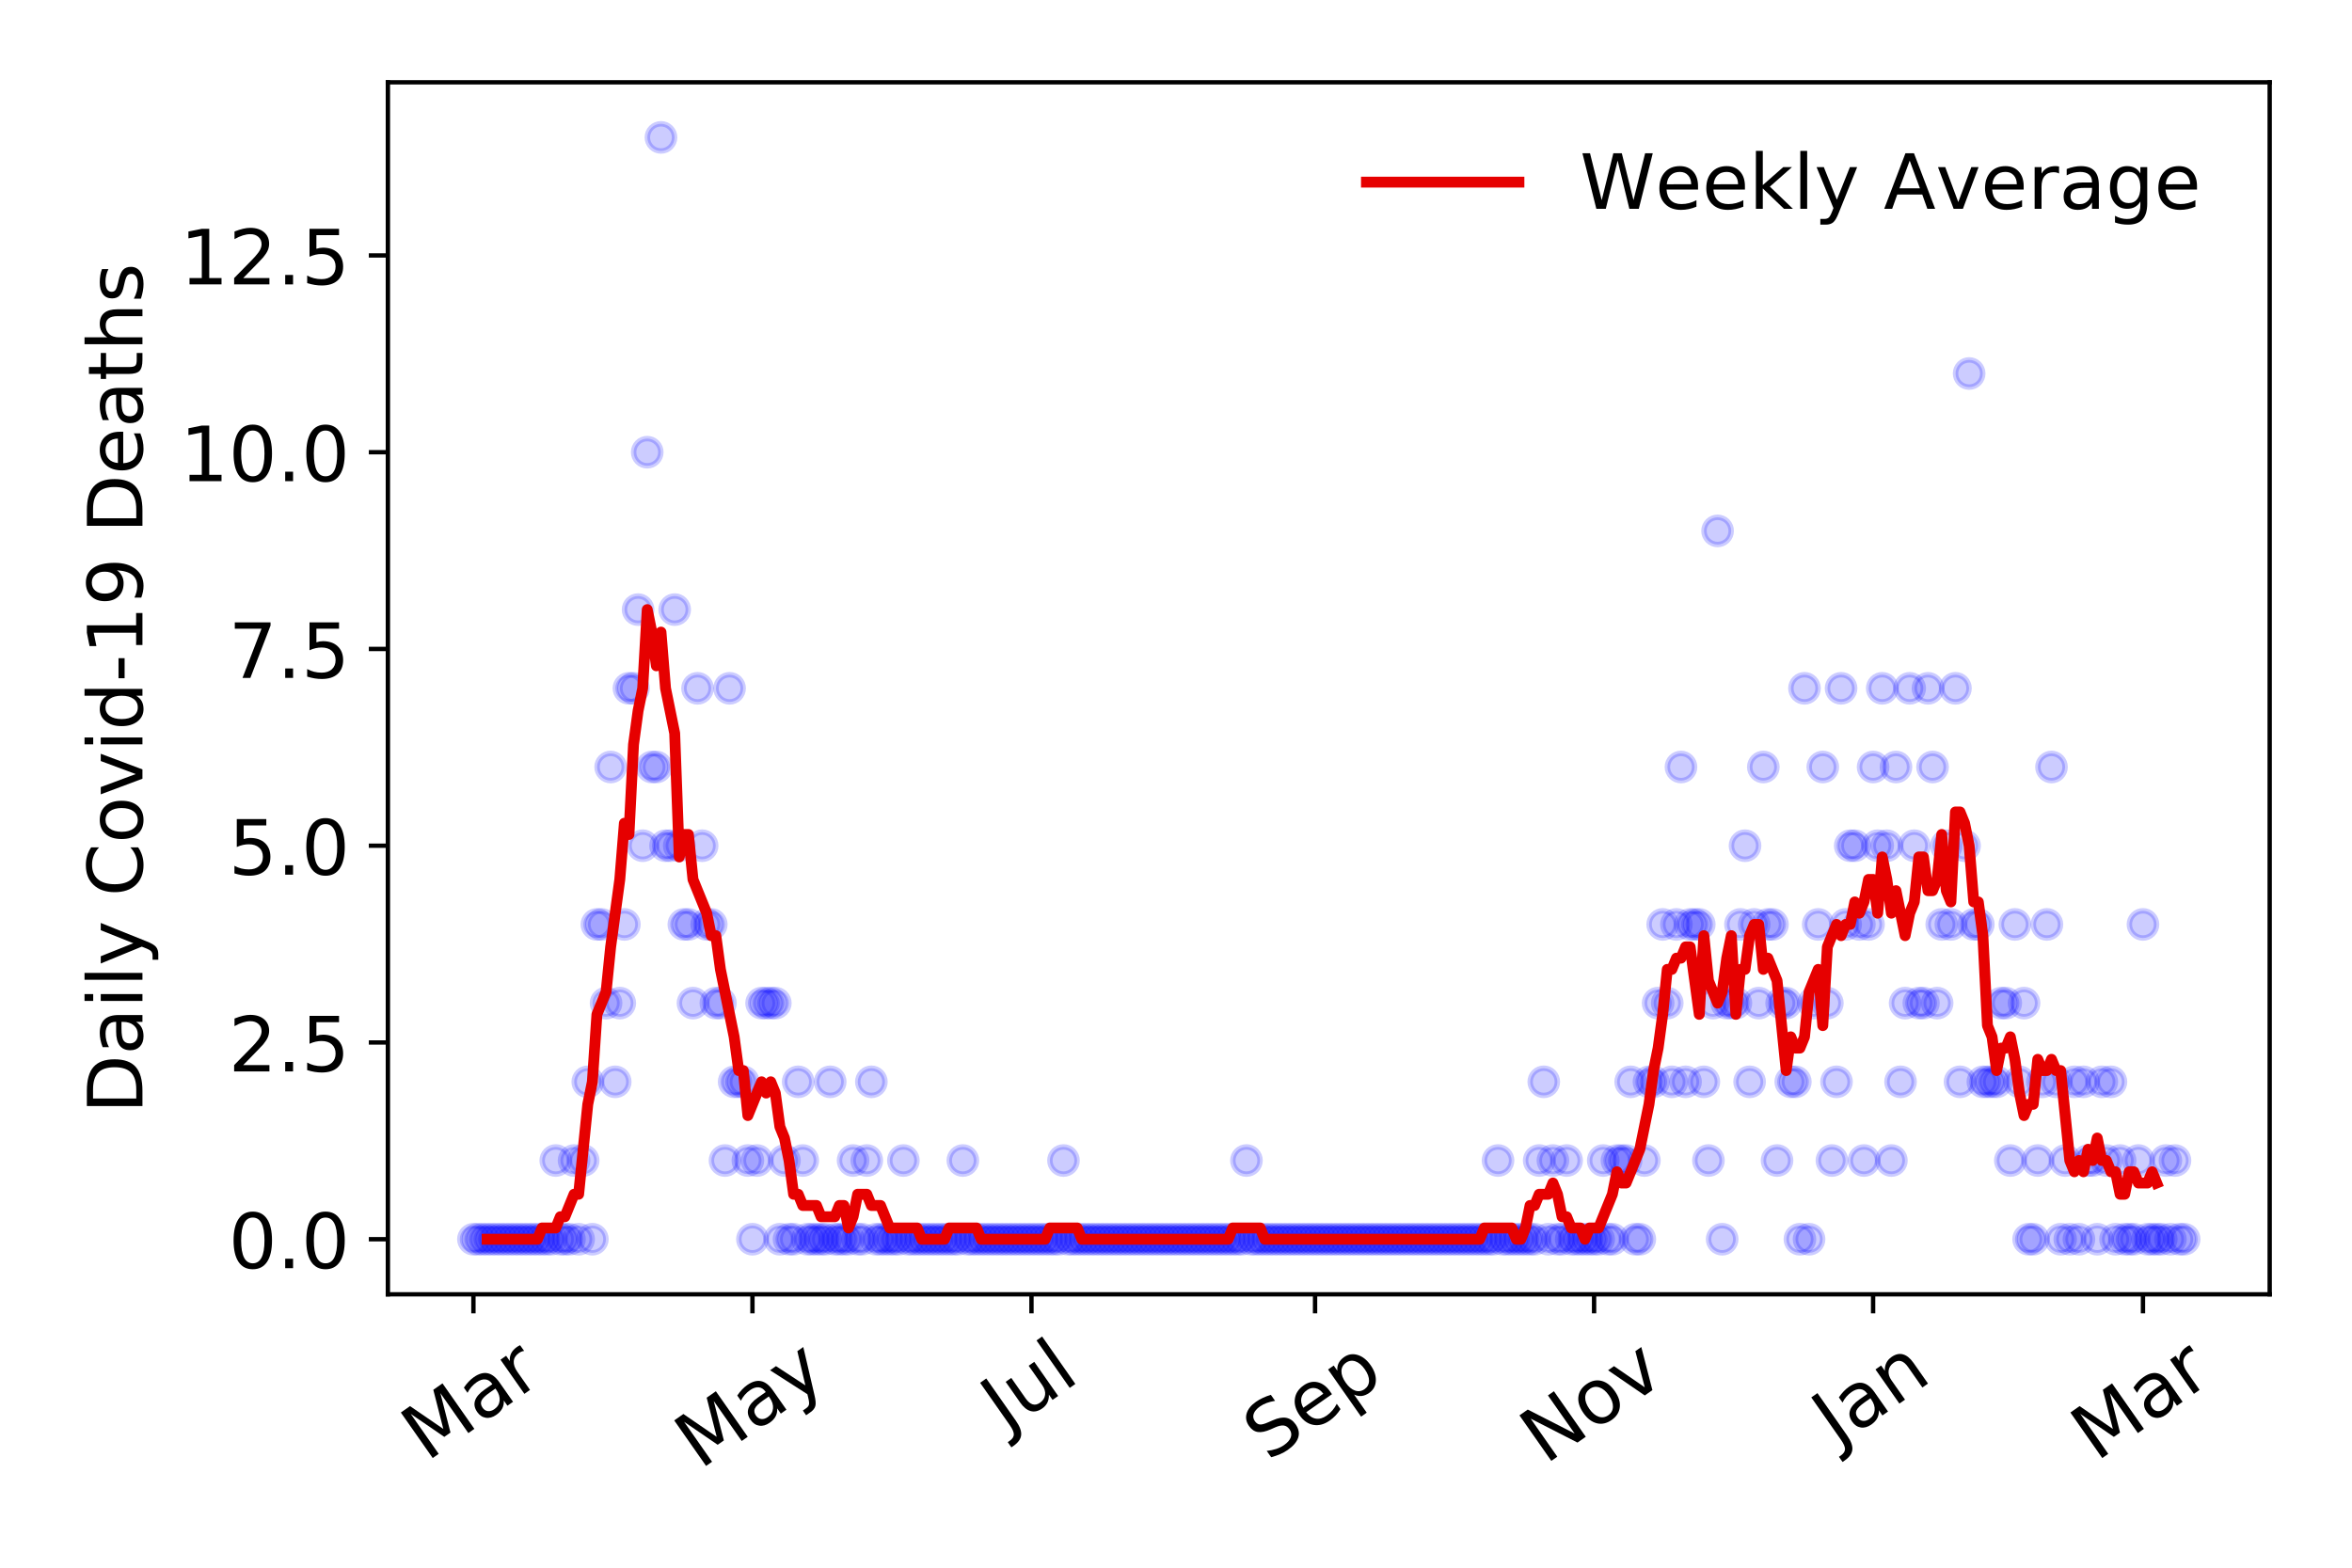 <?xml version="1.0" encoding="utf-8" standalone="no"?>
<!DOCTYPE svg PUBLIC "-//W3C//DTD SVG 1.1//EN"
  "http://www.w3.org/Graphics/SVG/1.1/DTD/svg11.dtd">
<!-- Created with matplotlib (https://matplotlib.org/) -->
<svg height="288pt" version="1.1" viewBox="0 0 432 288" width="432pt" xmlns="http://www.w3.org/2000/svg" xmlns:xlink="http://www.w3.org/1999/xlink">
 <defs>
  <style type="text/css">
*{stroke-linecap:butt;stroke-linejoin:round;}
  </style>
 </defs>
 <g id="figure_1">
  <g id="patch_1">
   <path d="M 0 288 
L 432 288 
L 432 0 
L 0 0 
z
" style="fill:#ffffff;"/>
  </g>
  <g id="axes_1">
   <g id="patch_2">
    <path d="M 71.245 237.778 
L 416.88 237.778 
L 416.88 15.12 
L 71.245 15.12 
z
" style="fill:#ffffff;"/>
   </g>
   <g id="matplotlib.axis_1">
    <g id="xtick_1">
     <g id="line2d_1">
      <defs>
       <path d="M 0 0 
L 0 3.5 
" id="md0f1df3e1d" style="stroke:#000000;stroke-width:0.8;"/>
      </defs>
      <g>
       <use style="stroke:#000000;stroke-width:0.8;" x="86.956" xlink:href="#md0f1df3e1d" y="237.778"/>
      </g>
     </g>
     <g id="text_1">
      <!-- Mar -->
      <defs>
       <path d="M 9.812 72.906 
L 24.516 72.906 
L 43.109 23.297 
L 61.812 72.906 
L 76.516 72.906 
L 76.516 0 
L 66.891 0 
L 66.891 64.016 
L 48.094 14.016 
L 38.188 14.016 
L 19.391 64.016 
L 19.391 0 
L 9.812 0 
z
" id="DejaVuSans-77"/>
       <path d="M 34.281 27.484 
Q 23.391 27.484 19.188 25 
Q 14.984 22.516 14.984 16.5 
Q 14.984 11.719 18.141 8.906 
Q 21.297 6.109 26.703 6.109 
Q 34.188 6.109 38.703 11.406 
Q 43.219 16.703 43.219 25.484 
L 43.219 27.484 
z
M 52.203 31.203 
L 52.203 0 
L 43.219 0 
L 43.219 8.297 
Q 40.141 3.328 35.547 0.953 
Q 30.953 -1.422 24.312 -1.422 
Q 15.922 -1.422 10.953 3.297 
Q 6 8.016 6 15.922 
Q 6 25.141 12.172 29.828 
Q 18.359 34.516 30.609 34.516 
L 43.219 34.516 
L 43.219 35.406 
Q 43.219 41.609 39.141 45 
Q 35.062 48.391 27.688 48.391 
Q 23 48.391 18.547 47.266 
Q 14.109 46.141 10.016 43.891 
L 10.016 52.203 
Q 14.938 54.109 19.578 55.047 
Q 24.219 56 28.609 56 
Q 40.484 56 46.344 49.844 
Q 52.203 43.703 52.203 31.203 
z
" id="DejaVuSans-97"/>
       <path d="M 41.109 46.297 
Q 39.594 47.172 37.812 47.578 
Q 36.031 48 33.891 48 
Q 26.266 48 22.188 43.047 
Q 18.109 38.094 18.109 28.812 
L 18.109 0 
L 9.078 0 
L 9.078 54.688 
L 18.109 54.688 
L 18.109 46.188 
Q 20.953 51.172 25.484 53.578 
Q 30.031 56 36.531 56 
Q 37.453 56 38.578 55.875 
Q 39.703 55.766 41.062 55.516 
z
" id="DejaVuSans-114"/>
      </defs>
      <g transform="translate(78.353 268.643)rotate(-35)scale(0.14 -0.14)">
       <use xlink:href="#DejaVuSans-77"/>
       <use x="86.279" xlink:href="#DejaVuSans-97"/>
       <use x="147.559" xlink:href="#DejaVuSans-114"/>
      </g>
     </g>
    </g>
    <g id="xtick_2">
     <g id="line2d_2">
      <g>
       <use style="stroke:#000000;stroke-width:0.8;" x="138.204" xlink:href="#md0f1df3e1d" y="237.778"/>
      </g>
     </g>
     <g id="text_2">
      <!-- May -->
      <defs>
       <path d="M 32.172 -5.078 
Q 28.375 -14.844 24.75 -17.812 
Q 21.141 -20.797 15.094 -20.797 
L 7.906 -20.797 
L 7.906 -13.281 
L 13.188 -13.281 
Q 16.891 -13.281 18.938 -11.516 
Q 21 -9.766 23.484 -3.219 
L 25.094 0.875 
L 2.984 54.688 
L 12.5 54.688 
L 29.594 11.922 
L 46.688 54.688 
L 56.203 54.688 
z
" id="DejaVuSans-121"/>
      </defs>
      <g transform="translate(128.565 270.094)rotate(-35)scale(0.14 -0.14)">
       <use xlink:href="#DejaVuSans-77"/>
       <use x="86.279" xlink:href="#DejaVuSans-97"/>
       <use x="147.559" xlink:href="#DejaVuSans-121"/>
      </g>
     </g>
    </g>
    <g id="xtick_3">
     <g id="line2d_3">
      <g>
       <use style="stroke:#000000;stroke-width:0.8;" x="189.453" xlink:href="#md0f1df3e1d" y="237.778"/>
      </g>
     </g>
     <g id="text_3">
      <!-- Jul -->
      <defs>
       <path d="M 9.812 72.906 
L 19.672 72.906 
L 19.672 5.078 
Q 19.672 -8.109 14.672 -14.062 
Q 9.672 -20.016 -1.422 -20.016 
L -5.172 -20.016 
L -5.172 -11.719 
L -2.094 -11.719 
Q 4.438 -11.719 7.125 -8.047 
Q 9.812 -4.391 9.812 5.078 
z
" id="DejaVuSans-74"/>
       <path d="M 8.5 21.578 
L 8.5 54.688 
L 17.484 54.688 
L 17.484 21.922 
Q 17.484 14.156 20.5 10.266 
Q 23.531 6.391 29.594 6.391 
Q 36.859 6.391 41.078 11.031 
Q 45.312 15.672 45.312 23.688 
L 45.312 54.688 
L 54.297 54.688 
L 54.297 0 
L 45.312 0 
L 45.312 8.406 
Q 42.047 3.422 37.719 1 
Q 33.406 -1.422 27.688 -1.422 
Q 18.266 -1.422 13.375 4.438 
Q 8.5 10.297 8.5 21.578 
z
M 31.109 56 
z
" id="DejaVuSans-117"/>
       <path d="M 9.422 75.984 
L 18.406 75.984 
L 18.406 0 
L 9.422 0 
z
" id="DejaVuSans-108"/>
      </defs>
      <g transform="translate(184.75 263.181)rotate(-35)scale(0.14 -0.14)">
       <use xlink:href="#DejaVuSans-74"/>
       <use x="29.492" xlink:href="#DejaVuSans-117"/>
       <use x="92.871" xlink:href="#DejaVuSans-108"/>
      </g>
     </g>
    </g>
    <g id="xtick_4">
     <g id="line2d_4">
      <g>
       <use style="stroke:#000000;stroke-width:0.8;" x="241.542" xlink:href="#md0f1df3e1d" y="237.778"/>
      </g>
     </g>
     <g id="text_4">
      <!-- Sep -->
      <defs>
       <path d="M 53.516 70.516 
L 53.516 60.891 
Q 47.906 63.578 42.922 64.891 
Q 37.938 66.219 33.297 66.219 
Q 25.25 66.219 20.875 63.094 
Q 16.5 59.969 16.5 54.203 
Q 16.5 49.359 19.406 46.891 
Q 22.312 44.438 30.422 42.922 
L 36.375 41.703 
Q 47.406 39.594 52.656 34.297 
Q 57.906 29 57.906 20.125 
Q 57.906 9.516 50.797 4.047 
Q 43.703 -1.422 29.984 -1.422 
Q 24.812 -1.422 18.969 -0.25 
Q 13.141 0.922 6.891 3.219 
L 6.891 13.375 
Q 12.891 10.016 18.656 8.297 
Q 24.422 6.594 29.984 6.594 
Q 38.422 6.594 43.016 9.906 
Q 47.609 13.234 47.609 19.391 
Q 47.609 24.75 44.312 27.781 
Q 41.016 30.812 33.5 32.328 
L 27.484 33.5 
Q 16.453 35.688 11.516 40.375 
Q 6.594 45.062 6.594 53.422 
Q 6.594 63.094 13.406 68.656 
Q 20.219 74.219 32.172 74.219 
Q 37.312 74.219 42.625 73.281 
Q 47.953 72.359 53.516 70.516 
z
" id="DejaVuSans-83"/>
       <path d="M 56.203 29.594 
L 56.203 25.203 
L 14.891 25.203 
Q 15.484 15.922 20.484 11.062 
Q 25.484 6.203 34.422 6.203 
Q 39.594 6.203 44.453 7.469 
Q 49.312 8.734 54.109 11.281 
L 54.109 2.781 
Q 49.266 0.734 44.188 -0.344 
Q 39.109 -1.422 33.891 -1.422 
Q 20.797 -1.422 13.156 6.188 
Q 5.516 13.812 5.516 26.812 
Q 5.516 40.234 12.766 48.109 
Q 20.016 56 32.328 56 
Q 43.359 56 49.781 48.891 
Q 56.203 41.797 56.203 29.594 
z
M 47.219 32.234 
Q 47.125 39.594 43.094 43.984 
Q 39.062 48.391 32.422 48.391 
Q 24.906 48.391 20.391 44.141 
Q 15.875 39.891 15.188 32.172 
z
" id="DejaVuSans-101"/>
       <path d="M 18.109 8.203 
L 18.109 -20.797 
L 9.078 -20.797 
L 9.078 54.688 
L 18.109 54.688 
L 18.109 46.391 
Q 20.953 51.266 25.266 53.625 
Q 29.594 56 35.594 56 
Q 45.562 56 51.781 48.094 
Q 58.016 40.188 58.016 27.297 
Q 58.016 14.406 51.781 6.484 
Q 45.562 -1.422 35.594 -1.422 
Q 29.594 -1.422 25.266 0.953 
Q 20.953 3.328 18.109 8.203 
z
M 48.688 27.297 
Q 48.688 37.203 44.609 42.844 
Q 40.531 48.484 33.406 48.484 
Q 26.266 48.484 22.188 42.844 
Q 18.109 37.203 18.109 27.297 
Q 18.109 17.391 22.188 11.75 
Q 26.266 6.109 33.406 6.109 
Q 40.531 6.109 44.609 11.75 
Q 48.688 17.391 48.688 27.297 
z
" id="DejaVuSans-112"/>
      </defs>
      <g transform="translate(232.949 268.629)rotate(-35)scale(0.14 -0.14)">
       <use xlink:href="#DejaVuSans-83"/>
       <use x="63.477" xlink:href="#DejaVuSans-101"/>
       <use x="125" xlink:href="#DejaVuSans-112"/>
      </g>
     </g>
    </g>
    <g id="xtick_5">
     <g id="line2d_5">
      <g>
       <use style="stroke:#000000;stroke-width:0.8;" x="292.791" xlink:href="#md0f1df3e1d" y="237.778"/>
      </g>
     </g>
     <g id="text_5">
      <!-- Nov -->
      <defs>
       <path d="M 9.812 72.906 
L 23.094 72.906 
L 55.422 11.922 
L 55.422 72.906 
L 64.984 72.906 
L 64.984 0 
L 51.703 0 
L 19.391 60.984 
L 19.391 0 
L 9.812 0 
z
" id="DejaVuSans-78"/>
       <path d="M 30.609 48.391 
Q 23.391 48.391 19.188 42.75 
Q 14.984 37.109 14.984 27.297 
Q 14.984 17.484 19.156 11.844 
Q 23.344 6.203 30.609 6.203 
Q 37.797 6.203 41.984 11.859 
Q 46.188 17.531 46.188 27.297 
Q 46.188 37.016 41.984 42.703 
Q 37.797 48.391 30.609 48.391 
z
M 30.609 56 
Q 42.328 56 49.016 48.375 
Q 55.719 40.766 55.719 27.297 
Q 55.719 13.875 49.016 6.219 
Q 42.328 -1.422 30.609 -1.422 
Q 18.844 -1.422 12.172 6.219 
Q 5.516 13.875 5.516 27.297 
Q 5.516 40.766 12.172 48.375 
Q 18.844 56 30.609 56 
z
" id="DejaVuSans-111"/>
       <path d="M 2.984 54.688 
L 12.5 54.688 
L 29.594 8.797 
L 46.688 54.688 
L 56.203 54.688 
L 35.688 0 
L 23.484 0 
z
" id="DejaVuSans-118"/>
      </defs>
      <g transform="translate(283.814 269.166)rotate(-35)scale(0.14 -0.14)">
       <use xlink:href="#DejaVuSans-78"/>
       <use x="74.805" xlink:href="#DejaVuSans-111"/>
       <use x="135.986" xlink:href="#DejaVuSans-118"/>
      </g>
     </g>
    </g>
    <g id="xtick_6">
     <g id="line2d_6">
      <g>
       <use style="stroke:#000000;stroke-width:0.8;" x="344.04" xlink:href="#md0f1df3e1d" y="237.778"/>
      </g>
     </g>
     <g id="text_6">
      <!-- Jan -->
      <defs>
       <path d="M 54.891 33.016 
L 54.891 0 
L 45.906 0 
L 45.906 32.719 
Q 45.906 40.484 42.875 44.328 
Q 39.844 48.188 33.797 48.188 
Q 26.516 48.188 22.312 43.547 
Q 18.109 38.922 18.109 30.906 
L 18.109 0 
L 9.078 0 
L 9.078 54.688 
L 18.109 54.688 
L 18.109 46.188 
Q 21.344 51.125 25.703 53.562 
Q 30.078 56 35.797 56 
Q 45.219 56 50.047 50.172 
Q 54.891 44.344 54.891 33.016 
z
" id="DejaVuSans-110"/>
      </defs>
      <g transform="translate(337.416 265.871)rotate(-35)scale(0.14 -0.14)">
       <use xlink:href="#DejaVuSans-74"/>
       <use x="29.492" xlink:href="#DejaVuSans-97"/>
       <use x="90.771" xlink:href="#DejaVuSans-110"/>
      </g>
     </g>
    </g>
    <g id="xtick_7">
     <g id="line2d_7">
      <g>
       <use style="stroke:#000000;stroke-width:0.8;" x="393.608" xlink:href="#md0f1df3e1d" y="237.778"/>
      </g>
     </g>
     <g id="text_7">
      <!-- Mar -->
      <g transform="translate(385.005 268.643)rotate(-35)scale(0.14 -0.14)">
       <use xlink:href="#DejaVuSans-77"/>
       <use x="86.279" xlink:href="#DejaVuSans-97"/>
       <use x="147.559" xlink:href="#DejaVuSans-114"/>
      </g>
     </g>
    </g>
   </g>
   <g id="matplotlib.axis_2">
    <g id="ytick_1">
     <g id="line2d_8">
      <defs>
       <path d="M 0 0 
L -3.5 0 
" id="m90b0b7a425" style="stroke:#000000;stroke-width:0.8;"/>
      </defs>
      <g>
       <use style="stroke:#000000;stroke-width:0.8;" x="71.245" xlink:href="#m90b0b7a425" y="227.657"/>
      </g>
     </g>
     <g id="text_8">
      <!-- 0.0 -->
      <defs>
       <path d="M 31.781 66.406 
Q 24.172 66.406 20.328 58.906 
Q 16.5 51.422 16.5 36.375 
Q 16.5 21.391 20.328 13.891 
Q 24.172 6.391 31.781 6.391 
Q 39.453 6.391 43.281 13.891 
Q 47.125 21.391 47.125 36.375 
Q 47.125 51.422 43.281 58.906 
Q 39.453 66.406 31.781 66.406 
z
M 31.781 74.219 
Q 44.047 74.219 50.516 64.516 
Q 56.984 54.828 56.984 36.375 
Q 56.984 17.969 50.516 8.266 
Q 44.047 -1.422 31.781 -1.422 
Q 19.531 -1.422 13.062 8.266 
Q 6.594 17.969 6.594 36.375 
Q 6.594 54.828 13.062 64.516 
Q 19.531 74.219 31.781 74.219 
z
" id="DejaVuSans-48"/>
       <path d="M 10.688 12.406 
L 21 12.406 
L 21 0 
L 10.688 0 
z
" id="DejaVuSans-46"/>
      </defs>
      <g transform="translate(41.981 232.976)scale(0.14 -0.14)">
       <use xlink:href="#DejaVuSans-48"/>
       <use x="63.623" xlink:href="#DejaVuSans-46"/>
       <use x="95.41" xlink:href="#DejaVuSans-48"/>
      </g>
     </g>
    </g>
    <g id="ytick_2">
     <g id="line2d_9">
      <g>
       <use style="stroke:#000000;stroke-width:0.8;" x="71.245" xlink:href="#m90b0b7a425" y="191.512"/>
      </g>
     </g>
     <g id="text_9">
      <!-- 2.5 -->
      <defs>
       <path d="M 19.188 8.297 
L 53.609 8.297 
L 53.609 0 
L 7.328 0 
L 7.328 8.297 
Q 12.938 14.109 22.625 23.891 
Q 32.328 33.688 34.812 36.531 
Q 39.547 41.844 41.422 45.531 
Q 43.312 49.219 43.312 52.781 
Q 43.312 58.594 39.234 62.25 
Q 35.156 65.922 28.609 65.922 
Q 23.969 65.922 18.812 64.312 
Q 13.672 62.703 7.812 59.422 
L 7.812 69.391 
Q 13.766 71.781 18.938 73 
Q 24.125 74.219 28.422 74.219 
Q 39.75 74.219 46.484 68.547 
Q 53.219 62.891 53.219 53.422 
Q 53.219 48.922 51.531 44.891 
Q 49.859 40.875 45.406 35.406 
Q 44.188 33.984 37.641 27.219 
Q 31.109 20.453 19.188 8.297 
z
" id="DejaVuSans-50"/>
       <path d="M 10.797 72.906 
L 49.516 72.906 
L 49.516 64.594 
L 19.828 64.594 
L 19.828 46.734 
Q 21.969 47.469 24.109 47.828 
Q 26.266 48.188 28.422 48.188 
Q 40.625 48.188 47.75 41.5 
Q 54.891 34.812 54.891 23.391 
Q 54.891 11.625 47.562 5.094 
Q 40.234 -1.422 26.906 -1.422 
Q 22.312 -1.422 17.547 -0.641 
Q 12.797 0.141 7.719 1.703 
L 7.719 11.625 
Q 12.109 9.234 16.797 8.062 
Q 21.484 6.891 26.703 6.891 
Q 35.156 6.891 40.078 11.328 
Q 45.016 15.766 45.016 23.391 
Q 45.016 31 40.078 35.438 
Q 35.156 39.891 26.703 39.891 
Q 22.75 39.891 18.812 39.016 
Q 14.891 38.141 10.797 36.281 
z
" id="DejaVuSans-53"/>
      </defs>
      <g transform="translate(41.981 196.83)scale(0.14 -0.14)">
       <use xlink:href="#DejaVuSans-50"/>
       <use x="63.623" xlink:href="#DejaVuSans-46"/>
       <use x="95.41" xlink:href="#DejaVuSans-53"/>
      </g>
     </g>
    </g>
    <g id="ytick_3">
     <g id="line2d_10">
      <g>
       <use style="stroke:#000000;stroke-width:0.8;" x="71.245" xlink:href="#m90b0b7a425" y="155.366"/>
      </g>
     </g>
     <g id="text_10">
      <!-- 5.0 -->
      <g transform="translate(41.981 160.685)scale(0.14 -0.14)">
       <use xlink:href="#DejaVuSans-53"/>
       <use x="63.623" xlink:href="#DejaVuSans-46"/>
       <use x="95.41" xlink:href="#DejaVuSans-48"/>
      </g>
     </g>
    </g>
    <g id="ytick_4">
     <g id="line2d_11">
      <g>
       <use style="stroke:#000000;stroke-width:0.8;" x="71.245" xlink:href="#m90b0b7a425" y="119.22"/>
      </g>
     </g>
     <g id="text_11">
      <!-- 7.5 -->
      <defs>
       <path d="M 8.203 72.906 
L 55.078 72.906 
L 55.078 68.703 
L 28.609 0 
L 18.312 0 
L 43.219 64.594 
L 8.203 64.594 
z
" id="DejaVuSans-55"/>
      </defs>
      <g transform="translate(41.981 124.539)scale(0.14 -0.14)">
       <use xlink:href="#DejaVuSans-55"/>
       <use x="63.623" xlink:href="#DejaVuSans-46"/>
       <use x="95.41" xlink:href="#DejaVuSans-53"/>
      </g>
     </g>
    </g>
    <g id="ytick_5">
     <g id="line2d_12">
      <g>
       <use style="stroke:#000000;stroke-width:0.8;" x="71.245" xlink:href="#m90b0b7a425" y="83.074"/>
      </g>
     </g>
     <g id="text_12">
      <!-- 10.0 -->
      <defs>
       <path d="M 12.406 8.297 
L 28.516 8.297 
L 28.516 63.922 
L 10.984 60.406 
L 10.984 69.391 
L 28.422 72.906 
L 38.281 72.906 
L 38.281 8.297 
L 54.391 8.297 
L 54.391 0 
L 12.406 0 
z
" id="DejaVuSans-49"/>
      </defs>
      <g transform="translate(33.073 88.393)scale(0.14 -0.14)">
       <use xlink:href="#DejaVuSans-49"/>
       <use x="63.623" xlink:href="#DejaVuSans-48"/>
       <use x="127.246" xlink:href="#DejaVuSans-46"/>
       <use x="159.033" xlink:href="#DejaVuSans-48"/>
      </g>
     </g>
    </g>
    <g id="ytick_6">
     <g id="line2d_13">
      <g>
       <use style="stroke:#000000;stroke-width:0.8;" x="71.245" xlink:href="#m90b0b7a425" y="46.928"/>
      </g>
     </g>
     <g id="text_13">
      <!-- 12.5 -->
      <g transform="translate(33.073 52.247)scale(0.14 -0.14)">
       <use xlink:href="#DejaVuSans-49"/>
       <use x="63.623" xlink:href="#DejaVuSans-50"/>
       <use x="127.246" xlink:href="#DejaVuSans-46"/>
       <use x="159.033" xlink:href="#DejaVuSans-53"/>
      </g>
     </g>
    </g>
    <g id="text_14">
     <!-- Daily Covid-19 Deaths -->
     <defs>
      <path d="M 19.672 64.797 
L 19.672 8.109 
L 31.594 8.109 
Q 46.688 8.109 53.688 14.938 
Q 60.688 21.781 60.688 36.531 
Q 60.688 51.172 53.688 57.984 
Q 46.688 64.797 31.594 64.797 
z
M 9.812 72.906 
L 30.078 72.906 
Q 51.266 72.906 61.172 64.094 
Q 71.094 55.281 71.094 36.531 
Q 71.094 17.672 61.125 8.828 
Q 51.172 0 30.078 0 
L 9.812 0 
z
" id="DejaVuSans-68"/>
      <path d="M 9.422 54.688 
L 18.406 54.688 
L 18.406 0 
L 9.422 0 
z
M 9.422 75.984 
L 18.406 75.984 
L 18.406 64.594 
L 9.422 64.594 
z
" id="DejaVuSans-105"/>
      <path id="DejaVuSans-32"/>
      <path d="M 64.406 67.281 
L 64.406 56.891 
Q 59.422 61.531 53.781 63.812 
Q 48.141 66.109 41.797 66.109 
Q 29.297 66.109 22.656 58.469 
Q 16.016 50.828 16.016 36.375 
Q 16.016 21.969 22.656 14.328 
Q 29.297 6.688 41.797 6.688 
Q 48.141 6.688 53.781 8.984 
Q 59.422 11.281 64.406 15.922 
L 64.406 5.609 
Q 59.234 2.094 53.438 0.328 
Q 47.656 -1.422 41.219 -1.422 
Q 24.656 -1.422 15.125 8.703 
Q 5.609 18.844 5.609 36.375 
Q 5.609 53.953 15.125 64.078 
Q 24.656 74.219 41.219 74.219 
Q 47.75 74.219 53.531 72.484 
Q 59.328 70.75 64.406 67.281 
z
" id="DejaVuSans-67"/>
      <path d="M 45.406 46.391 
L 45.406 75.984 
L 54.391 75.984 
L 54.391 0 
L 45.406 0 
L 45.406 8.203 
Q 42.578 3.328 38.25 0.953 
Q 33.938 -1.422 27.875 -1.422 
Q 17.969 -1.422 11.734 6.484 
Q 5.516 14.406 5.516 27.297 
Q 5.516 40.188 11.734 48.094 
Q 17.969 56 27.875 56 
Q 33.938 56 38.25 53.625 
Q 42.578 51.266 45.406 46.391 
z
M 14.797 27.297 
Q 14.797 17.391 18.875 11.75 
Q 22.953 6.109 30.078 6.109 
Q 37.203 6.109 41.297 11.75 
Q 45.406 17.391 45.406 27.297 
Q 45.406 37.203 41.297 42.844 
Q 37.203 48.484 30.078 48.484 
Q 22.953 48.484 18.875 42.844 
Q 14.797 37.203 14.797 27.297 
z
" id="DejaVuSans-100"/>
      <path d="M 4.891 31.391 
L 31.203 31.391 
L 31.203 23.391 
L 4.891 23.391 
z
" id="DejaVuSans-45"/>
      <path d="M 10.984 1.516 
L 10.984 10.5 
Q 14.703 8.734 18.5 7.812 
Q 22.312 6.891 25.984 6.891 
Q 35.75 6.891 40.891 13.453 
Q 46.047 20.016 46.781 33.406 
Q 43.953 29.203 39.594 26.953 
Q 35.25 24.703 29.984 24.703 
Q 19.047 24.703 12.672 31.312 
Q 6.297 37.938 6.297 49.422 
Q 6.297 60.641 12.938 67.422 
Q 19.578 74.219 30.609 74.219 
Q 43.266 74.219 49.922 64.516 
Q 56.594 54.828 56.594 36.375 
Q 56.594 19.141 48.406 8.859 
Q 40.234 -1.422 26.422 -1.422 
Q 22.703 -1.422 18.891 -0.688 
Q 15.094 0.047 10.984 1.516 
z
M 30.609 32.422 
Q 37.25 32.422 41.125 36.953 
Q 45.016 41.5 45.016 49.422 
Q 45.016 57.281 41.125 61.844 
Q 37.25 66.406 30.609 66.406 
Q 23.969 66.406 20.094 61.844 
Q 16.219 57.281 16.219 49.422 
Q 16.219 41.5 20.094 36.953 
Q 23.969 32.422 30.609 32.422 
z
" id="DejaVuSans-57"/>
      <path d="M 18.312 70.219 
L 18.312 54.688 
L 36.812 54.688 
L 36.812 47.703 
L 18.312 47.703 
L 18.312 18.016 
Q 18.312 11.328 20.141 9.422 
Q 21.969 7.516 27.594 7.516 
L 36.812 7.516 
L 36.812 0 
L 27.594 0 
Q 17.188 0 13.234 3.875 
Q 9.281 7.766 9.281 18.016 
L 9.281 47.703 
L 2.688 47.703 
L 2.688 54.688 
L 9.281 54.688 
L 9.281 70.219 
z
" id="DejaVuSans-116"/>
      <path d="M 54.891 33.016 
L 54.891 0 
L 45.906 0 
L 45.906 32.719 
Q 45.906 40.484 42.875 44.328 
Q 39.844 48.188 33.797 48.188 
Q 26.516 48.188 22.312 43.547 
Q 18.109 38.922 18.109 30.906 
L 18.109 0 
L 9.078 0 
L 9.078 75.984 
L 18.109 75.984 
L 18.109 46.188 
Q 21.344 51.125 25.703 53.562 
Q 30.078 56 35.797 56 
Q 45.219 56 50.047 50.172 
Q 54.891 44.344 54.891 33.016 
z
" id="DejaVuSans-104"/>
      <path d="M 44.281 53.078 
L 44.281 44.578 
Q 40.484 46.531 36.375 47.5 
Q 32.281 48.484 27.875 48.484 
Q 21.188 48.484 17.844 46.438 
Q 14.5 44.391 14.5 40.281 
Q 14.5 37.156 16.891 35.375 
Q 19.281 33.594 26.516 31.984 
L 29.594 31.297 
Q 39.156 29.25 43.188 25.516 
Q 47.219 21.781 47.219 15.094 
Q 47.219 7.469 41.188 3.016 
Q 35.156 -1.422 24.609 -1.422 
Q 20.219 -1.422 15.453 -0.562 
Q 10.688 0.297 5.422 2 
L 5.422 11.281 
Q 10.406 8.688 15.234 7.391 
Q 20.062 6.109 24.812 6.109 
Q 31.156 6.109 34.562 8.281 
Q 37.984 10.453 37.984 14.406 
Q 37.984 18.062 35.516 20.016 
Q 33.062 21.969 24.703 23.781 
L 21.578 24.516 
Q 13.234 26.266 9.516 29.906 
Q 5.812 33.547 5.812 39.891 
Q 5.812 47.609 11.281 51.797 
Q 16.75 56 26.812 56 
Q 31.781 56 36.172 55.266 
Q 40.578 54.547 44.281 53.078 
z
" id="DejaVuSans-115"/>
     </defs>
     <g transform="translate(26.162 204.56)rotate(-90)scale(0.14 -0.14)">
      <use xlink:href="#DejaVuSans-68"/>
      <use x="77.002" xlink:href="#DejaVuSans-97"/>
      <use x="138.281" xlink:href="#DejaVuSans-105"/>
      <use x="166.064" xlink:href="#DejaVuSans-108"/>
      <use x="193.848" xlink:href="#DejaVuSans-121"/>
      <use x="253.027" xlink:href="#DejaVuSans-32"/>
      <use x="284.814" xlink:href="#DejaVuSans-67"/>
      <use x="354.639" xlink:href="#DejaVuSans-111"/>
      <use x="415.82" xlink:href="#DejaVuSans-118"/>
      <use x="475" xlink:href="#DejaVuSans-105"/>
      <use x="502.783" xlink:href="#DejaVuSans-100"/>
      <use x="566.26" xlink:href="#DejaVuSans-45"/>
      <use x="602.344" xlink:href="#DejaVuSans-49"/>
      <use x="665.967" xlink:href="#DejaVuSans-57"/>
      <use x="729.59" xlink:href="#DejaVuSans-32"/>
      <use x="761.377" xlink:href="#DejaVuSans-68"/>
      <use x="838.379" xlink:href="#DejaVuSans-101"/>
      <use x="899.902" xlink:href="#DejaVuSans-97"/>
      <use x="961.182" xlink:href="#DejaVuSans-116"/>
      <use x="1000.391" xlink:href="#DejaVuSans-104"/>
      <use x="1063.77" xlink:href="#DejaVuSans-115"/>
     </g>
    </g>
   </g>
   <g id="line2d_14">
    <defs>
     <path d="M 0 2.5 
C 0.663 2.5 1.299 2.237 1.768 1.768 
C 2.237 1.299 2.5 0.663 2.5 0 
C 2.5 -0.663 2.237 -1.299 1.768 -1.768 
C 1.299 -2.237 0.663 -2.5 0 -2.5 
C -0.663 -2.5 -1.299 -2.237 -1.768 -1.768 
C -2.237 -1.299 -2.5 -0.663 -2.5 0 
C -2.5 0.663 -2.237 1.299 -1.768 1.768 
C -1.299 2.237 -0.663 2.5 0 2.5 
z
" id="m8627b91edc" style="stroke:#0000ff;stroke-opacity:0.2;"/>
    </defs>
    <g clip-path="url(#p86c4ec9a70)">
     <use style="fill:#0000ff;fill-opacity:0.2;stroke:#0000ff;stroke-opacity:0.2;" x="86.956" xlink:href="#m8627b91edc" y="227.657"/>
     <use style="fill:#0000ff;fill-opacity:0.2;stroke:#0000ff;stroke-opacity:0.2;" x="87.796" xlink:href="#m8627b91edc" y="227.657"/>
     <use style="fill:#0000ff;fill-opacity:0.2;stroke:#0000ff;stroke-opacity:0.2;" x="88.636" xlink:href="#m8627b91edc" y="227.657"/>
     <use style="fill:#0000ff;fill-opacity:0.2;stroke:#0000ff;stroke-opacity:0.2;" x="89.476" xlink:href="#m8627b91edc" y="227.657"/>
     <use style="fill:#0000ff;fill-opacity:0.2;stroke:#0000ff;stroke-opacity:0.2;" x="90.316" xlink:href="#m8627b91edc" y="227.657"/>
     <use style="fill:#0000ff;fill-opacity:0.2;stroke:#0000ff;stroke-opacity:0.2;" x="91.156" xlink:href="#m8627b91edc" y="227.657"/>
     <use style="fill:#0000ff;fill-opacity:0.2;stroke:#0000ff;stroke-opacity:0.2;" x="91.997" xlink:href="#m8627b91edc" y="227.657"/>
     <use style="fill:#0000ff;fill-opacity:0.2;stroke:#0000ff;stroke-opacity:0.2;" x="92.837" xlink:href="#m8627b91edc" y="227.657"/>
     <use style="fill:#0000ff;fill-opacity:0.2;stroke:#0000ff;stroke-opacity:0.2;" x="93.677" xlink:href="#m8627b91edc" y="227.657"/>
     <use style="fill:#0000ff;fill-opacity:0.2;stroke:#0000ff;stroke-opacity:0.2;" x="94.517" xlink:href="#m8627b91edc" y="227.657"/>
     <use style="fill:#0000ff;fill-opacity:0.2;stroke:#0000ff;stroke-opacity:0.2;" x="95.357" xlink:href="#m8627b91edc" y="227.657"/>
     <use style="fill:#0000ff;fill-opacity:0.2;stroke:#0000ff;stroke-opacity:0.2;" x="96.197" xlink:href="#m8627b91edc" y="227.657"/>
     <use style="fill:#0000ff;fill-opacity:0.2;stroke:#0000ff;stroke-opacity:0.2;" x="97.037" xlink:href="#m8627b91edc" y="227.657"/>
     <use style="fill:#0000ff;fill-opacity:0.2;stroke:#0000ff;stroke-opacity:0.2;" x="97.878" xlink:href="#m8627b91edc" y="227.657"/>
     <use style="fill:#0000ff;fill-opacity:0.2;stroke:#0000ff;stroke-opacity:0.2;" x="98.718" xlink:href="#m8627b91edc" y="227.657"/>
     <use style="fill:#0000ff;fill-opacity:0.2;stroke:#0000ff;stroke-opacity:0.2;" x="99.558" xlink:href="#m8627b91edc" y="227.657"/>
     <use style="fill:#0000ff;fill-opacity:0.2;stroke:#0000ff;stroke-opacity:0.2;" x="100.398" xlink:href="#m8627b91edc" y="227.657"/>
     <use style="fill:#0000ff;fill-opacity:0.2;stroke:#0000ff;stroke-opacity:0.2;" x="101.238" xlink:href="#m8627b91edc" y="227.657"/>
     <use style="fill:#0000ff;fill-opacity:0.2;stroke:#0000ff;stroke-opacity:0.2;" x="102.078" xlink:href="#m8627b91edc" y="213.199"/>
     <use style="fill:#0000ff;fill-opacity:0.2;stroke:#0000ff;stroke-opacity:0.2;" x="102.918" xlink:href="#m8627b91edc" y="227.657"/>
     <use style="fill:#0000ff;fill-opacity:0.2;stroke:#0000ff;stroke-opacity:0.2;" x="103.759" xlink:href="#m8627b91edc" y="227.657"/>
     <use style="fill:#0000ff;fill-opacity:0.2;stroke:#0000ff;stroke-opacity:0.2;" x="104.599" xlink:href="#m8627b91edc" y="227.657"/>
     <use style="fill:#0000ff;fill-opacity:0.2;stroke:#0000ff;stroke-opacity:0.2;" x="105.439" xlink:href="#m8627b91edc" y="213.199"/>
     <use style="fill:#0000ff;fill-opacity:0.2;stroke:#0000ff;stroke-opacity:0.2;" x="106.279" xlink:href="#m8627b91edc" y="227.657"/>
     <use style="fill:#0000ff;fill-opacity:0.2;stroke:#0000ff;stroke-opacity:0.2;" x="107.119" xlink:href="#m8627b91edc" y="213.199"/>
     <use style="fill:#0000ff;fill-opacity:0.2;stroke:#0000ff;stroke-opacity:0.2;" x="107.959" xlink:href="#m8627b91edc" y="198.741"/>
     <use style="fill:#0000ff;fill-opacity:0.2;stroke:#0000ff;stroke-opacity:0.2;" x="108.799" xlink:href="#m8627b91edc" y="227.657"/>
     <use style="fill:#0000ff;fill-opacity:0.2;stroke:#0000ff;stroke-opacity:0.2;" x="109.64" xlink:href="#m8627b91edc" y="169.824"/>
     <use style="fill:#0000ff;fill-opacity:0.2;stroke:#0000ff;stroke-opacity:0.2;" x="110.48" xlink:href="#m8627b91edc" y="169.824"/>
     <use style="fill:#0000ff;fill-opacity:0.2;stroke:#0000ff;stroke-opacity:0.2;" x="111.32" xlink:href="#m8627b91edc" y="184.282"/>
     <use style="fill:#0000ff;fill-opacity:0.2;stroke:#0000ff;stroke-opacity:0.2;" x="112.16" xlink:href="#m8627b91edc" y="140.907"/>
     <use style="fill:#0000ff;fill-opacity:0.2;stroke:#0000ff;stroke-opacity:0.2;" x="113" xlink:href="#m8627b91edc" y="198.741"/>
     <use style="fill:#0000ff;fill-opacity:0.2;stroke:#0000ff;stroke-opacity:0.2;" x="113.84" xlink:href="#m8627b91edc" y="184.282"/>
     <use style="fill:#0000ff;fill-opacity:0.2;stroke:#0000ff;stroke-opacity:0.2;" x="114.68" xlink:href="#m8627b91edc" y="169.824"/>
     <use style="fill:#0000ff;fill-opacity:0.2;stroke:#0000ff;stroke-opacity:0.2;" x="115.521" xlink:href="#m8627b91edc" y="126.449"/>
     <use style="fill:#0000ff;fill-opacity:0.2;stroke:#0000ff;stroke-opacity:0.2;" x="116.361" xlink:href="#m8627b91edc" y="126.449"/>
     <use style="fill:#0000ff;fill-opacity:0.2;stroke:#0000ff;stroke-opacity:0.2;" x="117.201" xlink:href="#m8627b91edc" y="111.991"/>
     <use style="fill:#0000ff;fill-opacity:0.2;stroke:#0000ff;stroke-opacity:0.2;" x="118.041" xlink:href="#m8627b91edc" y="155.366"/>
     <use style="fill:#0000ff;fill-opacity:0.2;stroke:#0000ff;stroke-opacity:0.2;" x="118.881" xlink:href="#m8627b91edc" y="83.074"/>
     <use style="fill:#0000ff;fill-opacity:0.2;stroke:#0000ff;stroke-opacity:0.2;" x="119.721" xlink:href="#m8627b91edc" y="140.907"/>
     <use style="fill:#0000ff;fill-opacity:0.2;stroke:#0000ff;stroke-opacity:0.2;" x="120.561" xlink:href="#m8627b91edc" y="140.907"/>
     <use style="fill:#0000ff;fill-opacity:0.2;stroke:#0000ff;stroke-opacity:0.2;" x="121.402" xlink:href="#m8627b91edc" y="25.241"/>
     <use style="fill:#0000ff;fill-opacity:0.2;stroke:#0000ff;stroke-opacity:0.2;" x="122.242" xlink:href="#m8627b91edc" y="155.366"/>
     <use style="fill:#0000ff;fill-opacity:0.2;stroke:#0000ff;stroke-opacity:0.2;" x="123.082" xlink:href="#m8627b91edc" y="155.366"/>
     <use style="fill:#0000ff;fill-opacity:0.2;stroke:#0000ff;stroke-opacity:0.2;" x="123.922" xlink:href="#m8627b91edc" y="111.991"/>
     <use style="fill:#0000ff;fill-opacity:0.2;stroke:#0000ff;stroke-opacity:0.2;" x="124.762" xlink:href="#m8627b91edc" y="155.366"/>
     <use style="fill:#0000ff;fill-opacity:0.2;stroke:#0000ff;stroke-opacity:0.2;" x="125.602" xlink:href="#m8627b91edc" y="169.824"/>
     <use style="fill:#0000ff;fill-opacity:0.2;stroke:#0000ff;stroke-opacity:0.2;" x="126.442" xlink:href="#m8627b91edc" y="169.824"/>
     <use style="fill:#0000ff;fill-opacity:0.2;stroke:#0000ff;stroke-opacity:0.2;" x="127.283" xlink:href="#m8627b91edc" y="184.282"/>
     <use style="fill:#0000ff;fill-opacity:0.2;stroke:#0000ff;stroke-opacity:0.2;" x="128.123" xlink:href="#m8627b91edc" y="126.449"/>
     <use style="fill:#0000ff;fill-opacity:0.2;stroke:#0000ff;stroke-opacity:0.2;" x="128.963" xlink:href="#m8627b91edc" y="155.366"/>
     <use style="fill:#0000ff;fill-opacity:0.2;stroke:#0000ff;stroke-opacity:0.2;" x="129.803" xlink:href="#m8627b91edc" y="169.824"/>
     <use style="fill:#0000ff;fill-opacity:0.2;stroke:#0000ff;stroke-opacity:0.2;" x="130.643" xlink:href="#m8627b91edc" y="169.824"/>
     <use style="fill:#0000ff;fill-opacity:0.2;stroke:#0000ff;stroke-opacity:0.2;" x="131.483" xlink:href="#m8627b91edc" y="184.282"/>
     <use style="fill:#0000ff;fill-opacity:0.2;stroke:#0000ff;stroke-opacity:0.2;" x="132.323" xlink:href="#m8627b91edc" y="184.282"/>
     <use style="fill:#0000ff;fill-opacity:0.2;stroke:#0000ff;stroke-opacity:0.2;" x="133.164" xlink:href="#m8627b91edc" y="213.199"/>
     <use style="fill:#0000ff;fill-opacity:0.2;stroke:#0000ff;stroke-opacity:0.2;" x="134.004" xlink:href="#m8627b91edc" y="126.449"/>
     <use style="fill:#0000ff;fill-opacity:0.2;stroke:#0000ff;stroke-opacity:0.2;" x="134.844" xlink:href="#m8627b91edc" y="198.741"/>
     <use style="fill:#0000ff;fill-opacity:0.2;stroke:#0000ff;stroke-opacity:0.2;" x="135.684" xlink:href="#m8627b91edc" y="198.741"/>
     <use style="fill:#0000ff;fill-opacity:0.2;stroke:#0000ff;stroke-opacity:0.2;" x="136.524" xlink:href="#m8627b91edc" y="198.741"/>
     <use style="fill:#0000ff;fill-opacity:0.2;stroke:#0000ff;stroke-opacity:0.2;" x="137.364" xlink:href="#m8627b91edc" y="213.199"/>
     <use style="fill:#0000ff;fill-opacity:0.2;stroke:#0000ff;stroke-opacity:0.2;" x="138.204" xlink:href="#m8627b91edc" y="227.657"/>
     <use style="fill:#0000ff;fill-opacity:0.2;stroke:#0000ff;stroke-opacity:0.2;" x="139.045" xlink:href="#m8627b91edc" y="213.199"/>
     <use style="fill:#0000ff;fill-opacity:0.2;stroke:#0000ff;stroke-opacity:0.2;" x="139.885" xlink:href="#m8627b91edc" y="184.282"/>
     <use style="fill:#0000ff;fill-opacity:0.2;stroke:#0000ff;stroke-opacity:0.2;" x="140.725" xlink:href="#m8627b91edc" y="184.282"/>
     <use style="fill:#0000ff;fill-opacity:0.2;stroke:#0000ff;stroke-opacity:0.2;" x="141.565" xlink:href="#m8627b91edc" y="184.282"/>
     <use style="fill:#0000ff;fill-opacity:0.2;stroke:#0000ff;stroke-opacity:0.2;" x="142.405" xlink:href="#m8627b91edc" y="184.282"/>
     <use style="fill:#0000ff;fill-opacity:0.2;stroke:#0000ff;stroke-opacity:0.2;" x="143.245" xlink:href="#m8627b91edc" y="227.657"/>
     <use style="fill:#0000ff;fill-opacity:0.2;stroke:#0000ff;stroke-opacity:0.2;" x="144.085" xlink:href="#m8627b91edc" y="213.199"/>
     <use style="fill:#0000ff;fill-opacity:0.2;stroke:#0000ff;stroke-opacity:0.2;" x="144.926" xlink:href="#m8627b91edc" y="227.657"/>
     <use style="fill:#0000ff;fill-opacity:0.2;stroke:#0000ff;stroke-opacity:0.2;" x="145.766" xlink:href="#m8627b91edc" y="227.657"/>
     <use style="fill:#0000ff;fill-opacity:0.2;stroke:#0000ff;stroke-opacity:0.2;" x="146.606" xlink:href="#m8627b91edc" y="198.741"/>
     <use style="fill:#0000ff;fill-opacity:0.2;stroke:#0000ff;stroke-opacity:0.2;" x="147.446" xlink:href="#m8627b91edc" y="213.199"/>
     <use style="fill:#0000ff;fill-opacity:0.2;stroke:#0000ff;stroke-opacity:0.2;" x="148.286" xlink:href="#m8627b91edc" y="227.657"/>
     <use style="fill:#0000ff;fill-opacity:0.2;stroke:#0000ff;stroke-opacity:0.2;" x="149.126" xlink:href="#m8627b91edc" y="227.657"/>
     <use style="fill:#0000ff;fill-opacity:0.2;stroke:#0000ff;stroke-opacity:0.2;" x="149.966" xlink:href="#m8627b91edc" y="227.657"/>
     <use style="fill:#0000ff;fill-opacity:0.2;stroke:#0000ff;stroke-opacity:0.2;" x="150.807" xlink:href="#m8627b91edc" y="227.657"/>
     <use style="fill:#0000ff;fill-opacity:0.2;stroke:#0000ff;stroke-opacity:0.2;" x="151.647" xlink:href="#m8627b91edc" y="227.657"/>
     <use style="fill:#0000ff;fill-opacity:0.2;stroke:#0000ff;stroke-opacity:0.2;" x="152.487" xlink:href="#m8627b91edc" y="198.741"/>
     <use style="fill:#0000ff;fill-opacity:0.2;stroke:#0000ff;stroke-opacity:0.2;" x="153.327" xlink:href="#m8627b91edc" y="227.657"/>
     <use style="fill:#0000ff;fill-opacity:0.2;stroke:#0000ff;stroke-opacity:0.2;" x="154.167" xlink:href="#m8627b91edc" y="227.657"/>
     <use style="fill:#0000ff;fill-opacity:0.2;stroke:#0000ff;stroke-opacity:0.2;" x="155.007" xlink:href="#m8627b91edc" y="227.657"/>
     <use style="fill:#0000ff;fill-opacity:0.2;stroke:#0000ff;stroke-opacity:0.2;" x="155.847" xlink:href="#m8627b91edc" y="227.657"/>
     <use style="fill:#0000ff;fill-opacity:0.2;stroke:#0000ff;stroke-opacity:0.2;" x="156.688" xlink:href="#m8627b91edc" y="213.199"/>
     <use style="fill:#0000ff;fill-opacity:0.2;stroke:#0000ff;stroke-opacity:0.2;" x="157.528" xlink:href="#m8627b91edc" y="227.657"/>
     <use style="fill:#0000ff;fill-opacity:0.2;stroke:#0000ff;stroke-opacity:0.2;" x="158.368" xlink:href="#m8627b91edc" y="227.657"/>
     <use style="fill:#0000ff;fill-opacity:0.2;stroke:#0000ff;stroke-opacity:0.2;" x="159.208" xlink:href="#m8627b91edc" y="213.199"/>
     <use style="fill:#0000ff;fill-opacity:0.2;stroke:#0000ff;stroke-opacity:0.2;" x="160.048" xlink:href="#m8627b91edc" y="198.741"/>
     <use style="fill:#0000ff;fill-opacity:0.2;stroke:#0000ff;stroke-opacity:0.2;" x="160.888" xlink:href="#m8627b91edc" y="227.657"/>
     <use style="fill:#0000ff;fill-opacity:0.2;stroke:#0000ff;stroke-opacity:0.2;" x="161.728" xlink:href="#m8627b91edc" y="227.657"/>
     <use style="fill:#0000ff;fill-opacity:0.2;stroke:#0000ff;stroke-opacity:0.2;" x="162.569" xlink:href="#m8627b91edc" y="227.657"/>
     <use style="fill:#0000ff;fill-opacity:0.2;stroke:#0000ff;stroke-opacity:0.2;" x="163.409" xlink:href="#m8627b91edc" y="227.657"/>
     <use style="fill:#0000ff;fill-opacity:0.2;stroke:#0000ff;stroke-opacity:0.2;" x="164.249" xlink:href="#m8627b91edc" y="227.657"/>
     <use style="fill:#0000ff;fill-opacity:0.2;stroke:#0000ff;stroke-opacity:0.2;" x="165.089" xlink:href="#m8627b91edc" y="227.657"/>
     <use style="fill:#0000ff;fill-opacity:0.2;stroke:#0000ff;stroke-opacity:0.2;" x="165.929" xlink:href="#m8627b91edc" y="213.199"/>
     <use style="fill:#0000ff;fill-opacity:0.2;stroke:#0000ff;stroke-opacity:0.2;" x="166.769" xlink:href="#m8627b91edc" y="227.657"/>
     <use style="fill:#0000ff;fill-opacity:0.2;stroke:#0000ff;stroke-opacity:0.2;" x="167.609" xlink:href="#m8627b91edc" y="227.657"/>
     <use style="fill:#0000ff;fill-opacity:0.2;stroke:#0000ff;stroke-opacity:0.2;" x="168.45" xlink:href="#m8627b91edc" y="227.657"/>
     <use style="fill:#0000ff;fill-opacity:0.2;stroke:#0000ff;stroke-opacity:0.2;" x="169.29" xlink:href="#m8627b91edc" y="227.657"/>
     <use style="fill:#0000ff;fill-opacity:0.2;stroke:#0000ff;stroke-opacity:0.2;" x="170.13" xlink:href="#m8627b91edc" y="227.657"/>
     <use style="fill:#0000ff;fill-opacity:0.2;stroke:#0000ff;stroke-opacity:0.2;" x="170.97" xlink:href="#m8627b91edc" y="227.657"/>
     <use style="fill:#0000ff;fill-opacity:0.2;stroke:#0000ff;stroke-opacity:0.2;" x="171.81" xlink:href="#m8627b91edc" y="227.657"/>
     <use style="fill:#0000ff;fill-opacity:0.2;stroke:#0000ff;stroke-opacity:0.2;" x="172.65" xlink:href="#m8627b91edc" y="227.657"/>
     <use style="fill:#0000ff;fill-opacity:0.2;stroke:#0000ff;stroke-opacity:0.2;" x="173.49" xlink:href="#m8627b91edc" y="227.657"/>
     <use style="fill:#0000ff;fill-opacity:0.2;stroke:#0000ff;stroke-opacity:0.2;" x="174.331" xlink:href="#m8627b91edc" y="227.657"/>
     <use style="fill:#0000ff;fill-opacity:0.2;stroke:#0000ff;stroke-opacity:0.2;" x="175.171" xlink:href="#m8627b91edc" y="227.657"/>
     <use style="fill:#0000ff;fill-opacity:0.2;stroke:#0000ff;stroke-opacity:0.2;" x="176.011" xlink:href="#m8627b91edc" y="227.657"/>
     <use style="fill:#0000ff;fill-opacity:0.2;stroke:#0000ff;stroke-opacity:0.2;" x="176.851" xlink:href="#m8627b91edc" y="213.199"/>
     <use style="fill:#0000ff;fill-opacity:0.2;stroke:#0000ff;stroke-opacity:0.2;" x="177.691" xlink:href="#m8627b91edc" y="227.657"/>
     <use style="fill:#0000ff;fill-opacity:0.2;stroke:#0000ff;stroke-opacity:0.2;" x="178.531" xlink:href="#m8627b91edc" y="227.657"/>
     <use style="fill:#0000ff;fill-opacity:0.2;stroke:#0000ff;stroke-opacity:0.2;" x="179.371" xlink:href="#m8627b91edc" y="227.657"/>
     <use style="fill:#0000ff;fill-opacity:0.2;stroke:#0000ff;stroke-opacity:0.2;" x="180.212" xlink:href="#m8627b91edc" y="227.657"/>
     <use style="fill:#0000ff;fill-opacity:0.2;stroke:#0000ff;stroke-opacity:0.2;" x="181.052" xlink:href="#m8627b91edc" y="227.657"/>
     <use style="fill:#0000ff;fill-opacity:0.2;stroke:#0000ff;stroke-opacity:0.2;" x="181.892" xlink:href="#m8627b91edc" y="227.657"/>
     <use style="fill:#0000ff;fill-opacity:0.2;stroke:#0000ff;stroke-opacity:0.2;" x="182.732" xlink:href="#m8627b91edc" y="227.657"/>
     <use style="fill:#0000ff;fill-opacity:0.2;stroke:#0000ff;stroke-opacity:0.2;" x="183.572" xlink:href="#m8627b91edc" y="227.657"/>
     <use style="fill:#0000ff;fill-opacity:0.2;stroke:#0000ff;stroke-opacity:0.2;" x="184.412" xlink:href="#m8627b91edc" y="227.657"/>
     <use style="fill:#0000ff;fill-opacity:0.2;stroke:#0000ff;stroke-opacity:0.2;" x="185.252" xlink:href="#m8627b91edc" y="227.657"/>
     <use style="fill:#0000ff;fill-opacity:0.2;stroke:#0000ff;stroke-opacity:0.2;" x="186.093" xlink:href="#m8627b91edc" y="227.657"/>
     <use style="fill:#0000ff;fill-opacity:0.2;stroke:#0000ff;stroke-opacity:0.2;" x="186.933" xlink:href="#m8627b91edc" y="227.657"/>
     <use style="fill:#0000ff;fill-opacity:0.2;stroke:#0000ff;stroke-opacity:0.2;" x="187.773" xlink:href="#m8627b91edc" y="227.657"/>
     <use style="fill:#0000ff;fill-opacity:0.2;stroke:#0000ff;stroke-opacity:0.2;" x="188.613" xlink:href="#m8627b91edc" y="227.657"/>
     <use style="fill:#0000ff;fill-opacity:0.2;stroke:#0000ff;stroke-opacity:0.2;" x="189.453" xlink:href="#m8627b91edc" y="227.657"/>
     <use style="fill:#0000ff;fill-opacity:0.2;stroke:#0000ff;stroke-opacity:0.2;" x="190.293" xlink:href="#m8627b91edc" y="227.657"/>
     <use style="fill:#0000ff;fill-opacity:0.2;stroke:#0000ff;stroke-opacity:0.2;" x="191.133" xlink:href="#m8627b91edc" y="227.657"/>
     <use style="fill:#0000ff;fill-opacity:0.2;stroke:#0000ff;stroke-opacity:0.2;" x="191.974" xlink:href="#m8627b91edc" y="227.657"/>
     <use style="fill:#0000ff;fill-opacity:0.2;stroke:#0000ff;stroke-opacity:0.2;" x="192.814" xlink:href="#m8627b91edc" y="227.657"/>
     <use style="fill:#0000ff;fill-opacity:0.2;stroke:#0000ff;stroke-opacity:0.2;" x="193.654" xlink:href="#m8627b91edc" y="227.657"/>
     <use style="fill:#0000ff;fill-opacity:0.2;stroke:#0000ff;stroke-opacity:0.2;" x="194.494" xlink:href="#m8627b91edc" y="227.657"/>
     <use style="fill:#0000ff;fill-opacity:0.2;stroke:#0000ff;stroke-opacity:0.2;" x="195.334" xlink:href="#m8627b91edc" y="213.199"/>
     <use style="fill:#0000ff;fill-opacity:0.2;stroke:#0000ff;stroke-opacity:0.2;" x="196.174" xlink:href="#m8627b91edc" y="227.657"/>
     <use style="fill:#0000ff;fill-opacity:0.2;stroke:#0000ff;stroke-opacity:0.2;" x="197.014" xlink:href="#m8627b91edc" y="227.657"/>
     <use style="fill:#0000ff;fill-opacity:0.2;stroke:#0000ff;stroke-opacity:0.2;" x="197.855" xlink:href="#m8627b91edc" y="227.657"/>
     <use style="fill:#0000ff;fill-opacity:0.2;stroke:#0000ff;stroke-opacity:0.2;" x="198.695" xlink:href="#m8627b91edc" y="227.657"/>
     <use style="fill:#0000ff;fill-opacity:0.2;stroke:#0000ff;stroke-opacity:0.2;" x="199.535" xlink:href="#m8627b91edc" y="227.657"/>
     <use style="fill:#0000ff;fill-opacity:0.2;stroke:#0000ff;stroke-opacity:0.2;" x="200.375" xlink:href="#m8627b91edc" y="227.657"/>
     <use style="fill:#0000ff;fill-opacity:0.2;stroke:#0000ff;stroke-opacity:0.2;" x="201.215" xlink:href="#m8627b91edc" y="227.657"/>
     <use style="fill:#0000ff;fill-opacity:0.2;stroke:#0000ff;stroke-opacity:0.2;" x="202.055" xlink:href="#m8627b91edc" y="227.657"/>
     <use style="fill:#0000ff;fill-opacity:0.2;stroke:#0000ff;stroke-opacity:0.2;" x="202.895" xlink:href="#m8627b91edc" y="227.657"/>
     <use style="fill:#0000ff;fill-opacity:0.2;stroke:#0000ff;stroke-opacity:0.2;" x="203.736" xlink:href="#m8627b91edc" y="227.657"/>
     <use style="fill:#0000ff;fill-opacity:0.2;stroke:#0000ff;stroke-opacity:0.2;" x="204.576" xlink:href="#m8627b91edc" y="227.657"/>
     <use style="fill:#0000ff;fill-opacity:0.2;stroke:#0000ff;stroke-opacity:0.2;" x="205.416" xlink:href="#m8627b91edc" y="227.657"/>
     <use style="fill:#0000ff;fill-opacity:0.2;stroke:#0000ff;stroke-opacity:0.2;" x="206.256" xlink:href="#m8627b91edc" y="227.657"/>
     <use style="fill:#0000ff;fill-opacity:0.2;stroke:#0000ff;stroke-opacity:0.2;" x="207.096" xlink:href="#m8627b91edc" y="227.657"/>
     <use style="fill:#0000ff;fill-opacity:0.2;stroke:#0000ff;stroke-opacity:0.2;" x="207.936" xlink:href="#m8627b91edc" y="227.657"/>
     <use style="fill:#0000ff;fill-opacity:0.2;stroke:#0000ff;stroke-opacity:0.2;" x="208.776" xlink:href="#m8627b91edc" y="227.657"/>
     <use style="fill:#0000ff;fill-opacity:0.2;stroke:#0000ff;stroke-opacity:0.2;" x="209.617" xlink:href="#m8627b91edc" y="227.657"/>
     <use style="fill:#0000ff;fill-opacity:0.2;stroke:#0000ff;stroke-opacity:0.2;" x="210.457" xlink:href="#m8627b91edc" y="227.657"/>
     <use style="fill:#0000ff;fill-opacity:0.2;stroke:#0000ff;stroke-opacity:0.2;" x="211.297" xlink:href="#m8627b91edc" y="227.657"/>
     <use style="fill:#0000ff;fill-opacity:0.2;stroke:#0000ff;stroke-opacity:0.2;" x="212.137" xlink:href="#m8627b91edc" y="227.657"/>
     <use style="fill:#0000ff;fill-opacity:0.2;stroke:#0000ff;stroke-opacity:0.2;" x="212.977" xlink:href="#m8627b91edc" y="227.657"/>
     <use style="fill:#0000ff;fill-opacity:0.2;stroke:#0000ff;stroke-opacity:0.2;" x="213.817" xlink:href="#m8627b91edc" y="227.657"/>
     <use style="fill:#0000ff;fill-opacity:0.2;stroke:#0000ff;stroke-opacity:0.2;" x="214.657" xlink:href="#m8627b91edc" y="227.657"/>
     <use style="fill:#0000ff;fill-opacity:0.2;stroke:#0000ff;stroke-opacity:0.2;" x="215.498" xlink:href="#m8627b91edc" y="227.657"/>
     <use style="fill:#0000ff;fill-opacity:0.2;stroke:#0000ff;stroke-opacity:0.2;" x="216.338" xlink:href="#m8627b91edc" y="227.657"/>
     <use style="fill:#0000ff;fill-opacity:0.2;stroke:#0000ff;stroke-opacity:0.2;" x="217.178" xlink:href="#m8627b91edc" y="227.657"/>
     <use style="fill:#0000ff;fill-opacity:0.2;stroke:#0000ff;stroke-opacity:0.2;" x="218.018" xlink:href="#m8627b91edc" y="227.657"/>
     <use style="fill:#0000ff;fill-opacity:0.2;stroke:#0000ff;stroke-opacity:0.2;" x="218.858" xlink:href="#m8627b91edc" y="227.657"/>
     <use style="fill:#0000ff;fill-opacity:0.2;stroke:#0000ff;stroke-opacity:0.2;" x="219.698" xlink:href="#m8627b91edc" y="227.657"/>
     <use style="fill:#0000ff;fill-opacity:0.2;stroke:#0000ff;stroke-opacity:0.2;" x="220.538" xlink:href="#m8627b91edc" y="227.657"/>
     <use style="fill:#0000ff;fill-opacity:0.2;stroke:#0000ff;stroke-opacity:0.2;" x="221.379" xlink:href="#m8627b91edc" y="227.657"/>
     <use style="fill:#0000ff;fill-opacity:0.2;stroke:#0000ff;stroke-opacity:0.2;" x="222.219" xlink:href="#m8627b91edc" y="227.657"/>
     <use style="fill:#0000ff;fill-opacity:0.2;stroke:#0000ff;stroke-opacity:0.2;" x="223.059" xlink:href="#m8627b91edc" y="227.657"/>
     <use style="fill:#0000ff;fill-opacity:0.2;stroke:#0000ff;stroke-opacity:0.2;" x="223.899" xlink:href="#m8627b91edc" y="227.657"/>
     <use style="fill:#0000ff;fill-opacity:0.2;stroke:#0000ff;stroke-opacity:0.2;" x="224.739" xlink:href="#m8627b91edc" y="227.657"/>
     <use style="fill:#0000ff;fill-opacity:0.2;stroke:#0000ff;stroke-opacity:0.2;" x="225.579" xlink:href="#m8627b91edc" y="227.657"/>
     <use style="fill:#0000ff;fill-opacity:0.2;stroke:#0000ff;stroke-opacity:0.2;" x="226.419" xlink:href="#m8627b91edc" y="227.657"/>
     <use style="fill:#0000ff;fill-opacity:0.2;stroke:#0000ff;stroke-opacity:0.2;" x="227.26" xlink:href="#m8627b91edc" y="227.657"/>
     <use style="fill:#0000ff;fill-opacity:0.2;stroke:#0000ff;stroke-opacity:0.2;" x="228.1" xlink:href="#m8627b91edc" y="227.657"/>
     <use style="fill:#0000ff;fill-opacity:0.2;stroke:#0000ff;stroke-opacity:0.2;" x="228.94" xlink:href="#m8627b91edc" y="213.199"/>
     <use style="fill:#0000ff;fill-opacity:0.2;stroke:#0000ff;stroke-opacity:0.2;" x="229.78" xlink:href="#m8627b91edc" y="227.657"/>
     <use style="fill:#0000ff;fill-opacity:0.2;stroke:#0000ff;stroke-opacity:0.2;" x="230.62" xlink:href="#m8627b91edc" y="227.657"/>
     <use style="fill:#0000ff;fill-opacity:0.2;stroke:#0000ff;stroke-opacity:0.2;" x="231.46" xlink:href="#m8627b91edc" y="227.657"/>
     <use style="fill:#0000ff;fill-opacity:0.2;stroke:#0000ff;stroke-opacity:0.2;" x="232.3" xlink:href="#m8627b91edc" y="227.657"/>
     <use style="fill:#0000ff;fill-opacity:0.2;stroke:#0000ff;stroke-opacity:0.2;" x="233.141" xlink:href="#m8627b91edc" y="227.657"/>
     <use style="fill:#0000ff;fill-opacity:0.2;stroke:#0000ff;stroke-opacity:0.2;" x="233.981" xlink:href="#m8627b91edc" y="227.657"/>
     <use style="fill:#0000ff;fill-opacity:0.2;stroke:#0000ff;stroke-opacity:0.2;" x="234.821" xlink:href="#m8627b91edc" y="227.657"/>
     <use style="fill:#0000ff;fill-opacity:0.2;stroke:#0000ff;stroke-opacity:0.2;" x="235.661" xlink:href="#m8627b91edc" y="227.657"/>
     <use style="fill:#0000ff;fill-opacity:0.2;stroke:#0000ff;stroke-opacity:0.2;" x="236.501" xlink:href="#m8627b91edc" y="227.657"/>
     <use style="fill:#0000ff;fill-opacity:0.2;stroke:#0000ff;stroke-opacity:0.2;" x="237.341" xlink:href="#m8627b91edc" y="227.657"/>
     <use style="fill:#0000ff;fill-opacity:0.2;stroke:#0000ff;stroke-opacity:0.2;" x="238.181" xlink:href="#m8627b91edc" y="227.657"/>
     <use style="fill:#0000ff;fill-opacity:0.2;stroke:#0000ff;stroke-opacity:0.2;" x="239.022" xlink:href="#m8627b91edc" y="227.657"/>
     <use style="fill:#0000ff;fill-opacity:0.2;stroke:#0000ff;stroke-opacity:0.2;" x="239.862" xlink:href="#m8627b91edc" y="227.657"/>
     <use style="fill:#0000ff;fill-opacity:0.2;stroke:#0000ff;stroke-opacity:0.2;" x="240.702" xlink:href="#m8627b91edc" y="227.657"/>
     <use style="fill:#0000ff;fill-opacity:0.2;stroke:#0000ff;stroke-opacity:0.2;" x="241.542" xlink:href="#m8627b91edc" y="227.657"/>
     <use style="fill:#0000ff;fill-opacity:0.2;stroke:#0000ff;stroke-opacity:0.2;" x="242.382" xlink:href="#m8627b91edc" y="227.657"/>
     <use style="fill:#0000ff;fill-opacity:0.2;stroke:#0000ff;stroke-opacity:0.2;" x="243.222" xlink:href="#m8627b91edc" y="227.657"/>
     <use style="fill:#0000ff;fill-opacity:0.2;stroke:#0000ff;stroke-opacity:0.2;" x="244.062" xlink:href="#m8627b91edc" y="227.657"/>
     <use style="fill:#0000ff;fill-opacity:0.2;stroke:#0000ff;stroke-opacity:0.2;" x="244.903" xlink:href="#m8627b91edc" y="227.657"/>
     <use style="fill:#0000ff;fill-opacity:0.2;stroke:#0000ff;stroke-opacity:0.2;" x="245.743" xlink:href="#m8627b91edc" y="227.657"/>
     <use style="fill:#0000ff;fill-opacity:0.2;stroke:#0000ff;stroke-opacity:0.2;" x="246.583" xlink:href="#m8627b91edc" y="227.657"/>
     <use style="fill:#0000ff;fill-opacity:0.2;stroke:#0000ff;stroke-opacity:0.2;" x="247.423" xlink:href="#m8627b91edc" y="227.657"/>
     <use style="fill:#0000ff;fill-opacity:0.2;stroke:#0000ff;stroke-opacity:0.2;" x="248.263" xlink:href="#m8627b91edc" y="227.657"/>
     <use style="fill:#0000ff;fill-opacity:0.2;stroke:#0000ff;stroke-opacity:0.2;" x="249.103" xlink:href="#m8627b91edc" y="227.657"/>
     <use style="fill:#0000ff;fill-opacity:0.2;stroke:#0000ff;stroke-opacity:0.2;" x="249.944" xlink:href="#m8627b91edc" y="227.657"/>
     <use style="fill:#0000ff;fill-opacity:0.2;stroke:#0000ff;stroke-opacity:0.2;" x="250.784" xlink:href="#m8627b91edc" y="227.657"/>
     <use style="fill:#0000ff;fill-opacity:0.2;stroke:#0000ff;stroke-opacity:0.2;" x="251.624" xlink:href="#m8627b91edc" y="227.657"/>
     <use style="fill:#0000ff;fill-opacity:0.2;stroke:#0000ff;stroke-opacity:0.2;" x="252.464" xlink:href="#m8627b91edc" y="227.657"/>
     <use style="fill:#0000ff;fill-opacity:0.2;stroke:#0000ff;stroke-opacity:0.2;" x="253.304" xlink:href="#m8627b91edc" y="227.657"/>
     <use style="fill:#0000ff;fill-opacity:0.2;stroke:#0000ff;stroke-opacity:0.2;" x="254.144" xlink:href="#m8627b91edc" y="227.657"/>
     <use style="fill:#0000ff;fill-opacity:0.2;stroke:#0000ff;stroke-opacity:0.2;" x="254.984" xlink:href="#m8627b91edc" y="227.657"/>
     <use style="fill:#0000ff;fill-opacity:0.2;stroke:#0000ff;stroke-opacity:0.2;" x="255.825" xlink:href="#m8627b91edc" y="227.657"/>
     <use style="fill:#0000ff;fill-opacity:0.2;stroke:#0000ff;stroke-opacity:0.2;" x="256.665" xlink:href="#m8627b91edc" y="227.657"/>
     <use style="fill:#0000ff;fill-opacity:0.2;stroke:#0000ff;stroke-opacity:0.2;" x="257.505" xlink:href="#m8627b91edc" y="227.657"/>
     <use style="fill:#0000ff;fill-opacity:0.2;stroke:#0000ff;stroke-opacity:0.2;" x="258.345" xlink:href="#m8627b91edc" y="227.657"/>
     <use style="fill:#0000ff;fill-opacity:0.2;stroke:#0000ff;stroke-opacity:0.2;" x="259.185" xlink:href="#m8627b91edc" y="227.657"/>
     <use style="fill:#0000ff;fill-opacity:0.2;stroke:#0000ff;stroke-opacity:0.2;" x="260.025" xlink:href="#m8627b91edc" y="227.657"/>
     <use style="fill:#0000ff;fill-opacity:0.2;stroke:#0000ff;stroke-opacity:0.2;" x="260.865" xlink:href="#m8627b91edc" y="227.657"/>
     <use style="fill:#0000ff;fill-opacity:0.2;stroke:#0000ff;stroke-opacity:0.2;" x="261.706" xlink:href="#m8627b91edc" y="227.657"/>
     <use style="fill:#0000ff;fill-opacity:0.2;stroke:#0000ff;stroke-opacity:0.2;" x="262.546" xlink:href="#m8627b91edc" y="227.657"/>
     <use style="fill:#0000ff;fill-opacity:0.2;stroke:#0000ff;stroke-opacity:0.2;" x="263.386" xlink:href="#m8627b91edc" y="227.657"/>
     <use style="fill:#0000ff;fill-opacity:0.2;stroke:#0000ff;stroke-opacity:0.2;" x="264.226" xlink:href="#m8627b91edc" y="227.657"/>
     <use style="fill:#0000ff;fill-opacity:0.2;stroke:#0000ff;stroke-opacity:0.2;" x="265.066" xlink:href="#m8627b91edc" y="227.657"/>
     <use style="fill:#0000ff;fill-opacity:0.2;stroke:#0000ff;stroke-opacity:0.2;" x="265.906" xlink:href="#m8627b91edc" y="227.657"/>
     <use style="fill:#0000ff;fill-opacity:0.2;stroke:#0000ff;stroke-opacity:0.2;" x="266.746" xlink:href="#m8627b91edc" y="227.657"/>
     <use style="fill:#0000ff;fill-opacity:0.2;stroke:#0000ff;stroke-opacity:0.2;" x="267.587" xlink:href="#m8627b91edc" y="227.657"/>
     <use style="fill:#0000ff;fill-opacity:0.2;stroke:#0000ff;stroke-opacity:0.2;" x="268.427" xlink:href="#m8627b91edc" y="227.657"/>
     <use style="fill:#0000ff;fill-opacity:0.2;stroke:#0000ff;stroke-opacity:0.2;" x="269.267" xlink:href="#m8627b91edc" y="227.657"/>
     <use style="fill:#0000ff;fill-opacity:0.2;stroke:#0000ff;stroke-opacity:0.2;" x="270.107" xlink:href="#m8627b91edc" y="227.657"/>
     <use style="fill:#0000ff;fill-opacity:0.2;stroke:#0000ff;stroke-opacity:0.2;" x="270.947" xlink:href="#m8627b91edc" y="227.657"/>
     <use style="fill:#0000ff;fill-opacity:0.2;stroke:#0000ff;stroke-opacity:0.2;" x="271.787" xlink:href="#m8627b91edc" y="227.657"/>
     <use style="fill:#0000ff;fill-opacity:0.2;stroke:#0000ff;stroke-opacity:0.2;" x="272.627" xlink:href="#m8627b91edc" y="227.657"/>
     <use style="fill:#0000ff;fill-opacity:0.2;stroke:#0000ff;stroke-opacity:0.2;" x="273.468" xlink:href="#m8627b91edc" y="227.657"/>
     <use style="fill:#0000ff;fill-opacity:0.2;stroke:#0000ff;stroke-opacity:0.2;" x="274.308" xlink:href="#m8627b91edc" y="227.657"/>
     <use style="fill:#0000ff;fill-opacity:0.2;stroke:#0000ff;stroke-opacity:0.2;" x="275.148" xlink:href="#m8627b91edc" y="213.199"/>
     <use style="fill:#0000ff;fill-opacity:0.2;stroke:#0000ff;stroke-opacity:0.2;" x="275.988" xlink:href="#m8627b91edc" y="227.657"/>
     <use style="fill:#0000ff;fill-opacity:0.2;stroke:#0000ff;stroke-opacity:0.2;" x="276.828" xlink:href="#m8627b91edc" y="227.657"/>
     <use style="fill:#0000ff;fill-opacity:0.2;stroke:#0000ff;stroke-opacity:0.2;" x="277.668" xlink:href="#m8627b91edc" y="227.657"/>
     <use style="fill:#0000ff;fill-opacity:0.2;stroke:#0000ff;stroke-opacity:0.2;" x="278.508" xlink:href="#m8627b91edc" y="227.657"/>
     <use style="fill:#0000ff;fill-opacity:0.2;stroke:#0000ff;stroke-opacity:0.2;" x="279.349" xlink:href="#m8627b91edc" y="227.657"/>
     <use style="fill:#0000ff;fill-opacity:0.2;stroke:#0000ff;stroke-opacity:0.2;" x="280.189" xlink:href="#m8627b91edc" y="227.657"/>
     <use style="fill:#0000ff;fill-opacity:0.2;stroke:#0000ff;stroke-opacity:0.2;" x="281.029" xlink:href="#m8627b91edc" y="227.657"/>
     <use style="fill:#0000ff;fill-opacity:0.2;stroke:#0000ff;stroke-opacity:0.2;" x="281.869" xlink:href="#m8627b91edc" y="227.657"/>
     <use style="fill:#0000ff;fill-opacity:0.2;stroke:#0000ff;stroke-opacity:0.2;" x="282.709" xlink:href="#m8627b91edc" y="213.199"/>
     <use style="fill:#0000ff;fill-opacity:0.2;stroke:#0000ff;stroke-opacity:0.2;" x="283.549" xlink:href="#m8627b91edc" y="198.741"/>
     <use style="fill:#0000ff;fill-opacity:0.2;stroke:#0000ff;stroke-opacity:0.2;" x="284.389" xlink:href="#m8627b91edc" y="227.657"/>
     <use style="fill:#0000ff;fill-opacity:0.2;stroke:#0000ff;stroke-opacity:0.2;" x="285.23" xlink:href="#m8627b91edc" y="213.199"/>
     <use style="fill:#0000ff;fill-opacity:0.2;stroke:#0000ff;stroke-opacity:0.2;" x="286.07" xlink:href="#m8627b91edc" y="227.657"/>
     <use style="fill:#0000ff;fill-opacity:0.2;stroke:#0000ff;stroke-opacity:0.2;" x="286.91" xlink:href="#m8627b91edc" y="227.657"/>
     <use style="fill:#0000ff;fill-opacity:0.2;stroke:#0000ff;stroke-opacity:0.2;" x="287.75" xlink:href="#m8627b91edc" y="213.199"/>
     <use style="fill:#0000ff;fill-opacity:0.2;stroke:#0000ff;stroke-opacity:0.2;" x="288.59" xlink:href="#m8627b91edc" y="227.657"/>
     <use style="fill:#0000ff;fill-opacity:0.2;stroke:#0000ff;stroke-opacity:0.2;" x="289.43" xlink:href="#m8627b91edc" y="227.657"/>
     <use style="fill:#0000ff;fill-opacity:0.2;stroke:#0000ff;stroke-opacity:0.2;" x="290.27" xlink:href="#m8627b91edc" y="227.657"/>
     <use style="fill:#0000ff;fill-opacity:0.2;stroke:#0000ff;stroke-opacity:0.2;" x="291.111" xlink:href="#m8627b91edc" y="227.657"/>
     <use style="fill:#0000ff;fill-opacity:0.2;stroke:#0000ff;stroke-opacity:0.2;" x="291.951" xlink:href="#m8627b91edc" y="227.657"/>
     <use style="fill:#0000ff;fill-opacity:0.2;stroke:#0000ff;stroke-opacity:0.2;" x="292.791" xlink:href="#m8627b91edc" y="227.657"/>
     <use style="fill:#0000ff;fill-opacity:0.2;stroke:#0000ff;stroke-opacity:0.2;" x="293.631" xlink:href="#m8627b91edc" y="227.657"/>
     <use style="fill:#0000ff;fill-opacity:0.2;stroke:#0000ff;stroke-opacity:0.2;" x="294.471" xlink:href="#m8627b91edc" y="213.199"/>
     <use style="fill:#0000ff;fill-opacity:0.2;stroke:#0000ff;stroke-opacity:0.2;" x="295.311" xlink:href="#m8627b91edc" y="227.657"/>
     <use style="fill:#0000ff;fill-opacity:0.2;stroke:#0000ff;stroke-opacity:0.2;" x="296.151" xlink:href="#m8627b91edc" y="227.657"/>
     <use style="fill:#0000ff;fill-opacity:0.2;stroke:#0000ff;stroke-opacity:0.2;" x="296.992" xlink:href="#m8627b91edc" y="213.199"/>
     <use style="fill:#0000ff;fill-opacity:0.2;stroke:#0000ff;stroke-opacity:0.2;" x="297.832" xlink:href="#m8627b91edc" y="213.199"/>
     <use style="fill:#0000ff;fill-opacity:0.2;stroke:#0000ff;stroke-opacity:0.2;" x="298.672" xlink:href="#m8627b91edc" y="213.199"/>
     <use style="fill:#0000ff;fill-opacity:0.2;stroke:#0000ff;stroke-opacity:0.2;" x="299.512" xlink:href="#m8627b91edc" y="198.741"/>
     <use style="fill:#0000ff;fill-opacity:0.2;stroke:#0000ff;stroke-opacity:0.2;" x="300.352" xlink:href="#m8627b91edc" y="227.657"/>
     <use style="fill:#0000ff;fill-opacity:0.2;stroke:#0000ff;stroke-opacity:0.2;" x="301.192" xlink:href="#m8627b91edc" y="227.657"/>
     <use style="fill:#0000ff;fill-opacity:0.2;stroke:#0000ff;stroke-opacity:0.2;" x="302.032" xlink:href="#m8627b91edc" y="213.199"/>
     <use style="fill:#0000ff;fill-opacity:0.2;stroke:#0000ff;stroke-opacity:0.2;" x="302.873" xlink:href="#m8627b91edc" y="198.741"/>
     <use style="fill:#0000ff;fill-opacity:0.2;stroke:#0000ff;stroke-opacity:0.2;" x="303.713" xlink:href="#m8627b91edc" y="198.741"/>
     <use style="fill:#0000ff;fill-opacity:0.2;stroke:#0000ff;stroke-opacity:0.2;" x="304.553" xlink:href="#m8627b91edc" y="184.282"/>
     <use style="fill:#0000ff;fill-opacity:0.2;stroke:#0000ff;stroke-opacity:0.2;" x="305.393" xlink:href="#m8627b91edc" y="169.824"/>
     <use style="fill:#0000ff;fill-opacity:0.2;stroke:#0000ff;stroke-opacity:0.2;" x="306.233" xlink:href="#m8627b91edc" y="184.282"/>
     <use style="fill:#0000ff;fill-opacity:0.2;stroke:#0000ff;stroke-opacity:0.2;" x="307.073" xlink:href="#m8627b91edc" y="198.741"/>
     <use style="fill:#0000ff;fill-opacity:0.2;stroke:#0000ff;stroke-opacity:0.2;" x="307.913" xlink:href="#m8627b91edc" y="169.824"/>
     <use style="fill:#0000ff;fill-opacity:0.2;stroke:#0000ff;stroke-opacity:0.2;" x="308.754" xlink:href="#m8627b91edc" y="140.907"/>
     <use style="fill:#0000ff;fill-opacity:0.2;stroke:#0000ff;stroke-opacity:0.2;" x="309.594" xlink:href="#m8627b91edc" y="198.741"/>
     <use style="fill:#0000ff;fill-opacity:0.2;stroke:#0000ff;stroke-opacity:0.2;" x="310.434" xlink:href="#m8627b91edc" y="169.824"/>
     <use style="fill:#0000ff;fill-opacity:0.2;stroke:#0000ff;stroke-opacity:0.2;" x="311.274" xlink:href="#m8627b91edc" y="169.824"/>
     <use style="fill:#0000ff;fill-opacity:0.2;stroke:#0000ff;stroke-opacity:0.2;" x="312.114" xlink:href="#m8627b91edc" y="169.824"/>
     <use style="fill:#0000ff;fill-opacity:0.2;stroke:#0000ff;stroke-opacity:0.2;" x="312.954" xlink:href="#m8627b91edc" y="198.741"/>
     <use style="fill:#0000ff;fill-opacity:0.2;stroke:#0000ff;stroke-opacity:0.2;" x="313.794" xlink:href="#m8627b91edc" y="213.199"/>
     <use style="fill:#0000ff;fill-opacity:0.2;stroke:#0000ff;stroke-opacity:0.2;" x="314.635" xlink:href="#m8627b91edc" y="184.282"/>
     <use style="fill:#0000ff;fill-opacity:0.2;stroke:#0000ff;stroke-opacity:0.2;" x="315.475" xlink:href="#m8627b91edc" y="97.532"/>
     <use style="fill:#0000ff;fill-opacity:0.2;stroke:#0000ff;stroke-opacity:0.2;" x="316.315" xlink:href="#m8627b91edc" y="227.657"/>
     <use style="fill:#0000ff;fill-opacity:0.2;stroke:#0000ff;stroke-opacity:0.2;" x="317.155" xlink:href="#m8627b91edc" y="184.282"/>
     <use style="fill:#0000ff;fill-opacity:0.2;stroke:#0000ff;stroke-opacity:0.2;" x="317.995" xlink:href="#m8627b91edc" y="184.282"/>
     <use style="fill:#0000ff;fill-opacity:0.2;stroke:#0000ff;stroke-opacity:0.2;" x="318.835" xlink:href="#m8627b91edc" y="184.282"/>
     <use style="fill:#0000ff;fill-opacity:0.2;stroke:#0000ff;stroke-opacity:0.2;" x="319.675" xlink:href="#m8627b91edc" y="169.824"/>
     <use style="fill:#0000ff;fill-opacity:0.2;stroke:#0000ff;stroke-opacity:0.2;" x="320.516" xlink:href="#m8627b91edc" y="155.366"/>
     <use style="fill:#0000ff;fill-opacity:0.2;stroke:#0000ff;stroke-opacity:0.2;" x="321.356" xlink:href="#m8627b91edc" y="198.741"/>
     <use style="fill:#0000ff;fill-opacity:0.2;stroke:#0000ff;stroke-opacity:0.2;" x="322.196" xlink:href="#m8627b91edc" y="169.824"/>
     <use style="fill:#0000ff;fill-opacity:0.2;stroke:#0000ff;stroke-opacity:0.2;" x="323.036" xlink:href="#m8627b91edc" y="184.282"/>
     <use style="fill:#0000ff;fill-opacity:0.2;stroke:#0000ff;stroke-opacity:0.2;" x="323.876" xlink:href="#m8627b91edc" y="140.907"/>
     <use style="fill:#0000ff;fill-opacity:0.2;stroke:#0000ff;stroke-opacity:0.2;" x="324.716" xlink:href="#m8627b91edc" y="169.824"/>
     <use style="fill:#0000ff;fill-opacity:0.2;stroke:#0000ff;stroke-opacity:0.2;" x="325.556" xlink:href="#m8627b91edc" y="169.824"/>
     <use style="fill:#0000ff;fill-opacity:0.2;stroke:#0000ff;stroke-opacity:0.2;" x="326.397" xlink:href="#m8627b91edc" y="213.199"/>
     <use style="fill:#0000ff;fill-opacity:0.2;stroke:#0000ff;stroke-opacity:0.2;" x="327.237" xlink:href="#m8627b91edc" y="184.282"/>
     <use style="fill:#0000ff;fill-opacity:0.2;stroke:#0000ff;stroke-opacity:0.2;" x="328.077" xlink:href="#m8627b91edc" y="184.282"/>
     <use style="fill:#0000ff;fill-opacity:0.2;stroke:#0000ff;stroke-opacity:0.2;" x="328.917" xlink:href="#m8627b91edc" y="198.741"/>
     <use style="fill:#0000ff;fill-opacity:0.2;stroke:#0000ff;stroke-opacity:0.2;" x="329.757" xlink:href="#m8627b91edc" y="198.741"/>
     <use style="fill:#0000ff;fill-opacity:0.2;stroke:#0000ff;stroke-opacity:0.2;" x="330.597" xlink:href="#m8627b91edc" y="227.657"/>
     <use style="fill:#0000ff;fill-opacity:0.2;stroke:#0000ff;stroke-opacity:0.2;" x="331.437" xlink:href="#m8627b91edc" y="126.449"/>
     <use style="fill:#0000ff;fill-opacity:0.2;stroke:#0000ff;stroke-opacity:0.2;" x="332.278" xlink:href="#m8627b91edc" y="227.657"/>
     <use style="fill:#0000ff;fill-opacity:0.2;stroke:#0000ff;stroke-opacity:0.2;" x="333.118" xlink:href="#m8627b91edc" y="184.282"/>
     <use style="fill:#0000ff;fill-opacity:0.2;stroke:#0000ff;stroke-opacity:0.2;" x="333.958" xlink:href="#m8627b91edc" y="169.824"/>
     <use style="fill:#0000ff;fill-opacity:0.2;stroke:#0000ff;stroke-opacity:0.2;" x="334.798" xlink:href="#m8627b91edc" y="140.907"/>
     <use style="fill:#0000ff;fill-opacity:0.2;stroke:#0000ff;stroke-opacity:0.2;" x="335.638" xlink:href="#m8627b91edc" y="184.282"/>
     <use style="fill:#0000ff;fill-opacity:0.2;stroke:#0000ff;stroke-opacity:0.2;" x="336.478" xlink:href="#m8627b91edc" y="213.199"/>
     <use style="fill:#0000ff;fill-opacity:0.2;stroke:#0000ff;stroke-opacity:0.2;" x="337.318" xlink:href="#m8627b91edc" y="198.741"/>
     <use style="fill:#0000ff;fill-opacity:0.2;stroke:#0000ff;stroke-opacity:0.2;" x="338.159" xlink:href="#m8627b91edc" y="126.449"/>
     <use style="fill:#0000ff;fill-opacity:0.2;stroke:#0000ff;stroke-opacity:0.2;" x="338.999" xlink:href="#m8627b91edc" y="169.824"/>
     <use style="fill:#0000ff;fill-opacity:0.2;stroke:#0000ff;stroke-opacity:0.2;" x="339.839" xlink:href="#m8627b91edc" y="155.366"/>
     <use style="fill:#0000ff;fill-opacity:0.2;stroke:#0000ff;stroke-opacity:0.2;" x="340.679" xlink:href="#m8627b91edc" y="155.366"/>
     <use style="fill:#0000ff;fill-opacity:0.2;stroke:#0000ff;stroke-opacity:0.2;" x="341.519" xlink:href="#m8627b91edc" y="169.824"/>
     <use style="fill:#0000ff;fill-opacity:0.2;stroke:#0000ff;stroke-opacity:0.2;" x="342.359" xlink:href="#m8627b91edc" y="213.199"/>
     <use style="fill:#0000ff;fill-opacity:0.2;stroke:#0000ff;stroke-opacity:0.2;" x="343.199" xlink:href="#m8627b91edc" y="169.824"/>
     <use style="fill:#0000ff;fill-opacity:0.2;stroke:#0000ff;stroke-opacity:0.2;" x="344.04" xlink:href="#m8627b91edc" y="140.907"/>
     <use style="fill:#0000ff;fill-opacity:0.2;stroke:#0000ff;stroke-opacity:0.2;" x="344.88" xlink:href="#m8627b91edc" y="155.366"/>
     <use style="fill:#0000ff;fill-opacity:0.2;stroke:#0000ff;stroke-opacity:0.2;" x="345.72" xlink:href="#m8627b91edc" y="126.449"/>
     <use style="fill:#0000ff;fill-opacity:0.2;stroke:#0000ff;stroke-opacity:0.2;" x="346.56" xlink:href="#m8627b91edc" y="155.366"/>
     <use style="fill:#0000ff;fill-opacity:0.2;stroke:#0000ff;stroke-opacity:0.2;" x="347.4" xlink:href="#m8627b91edc" y="213.199"/>
     <use style="fill:#0000ff;fill-opacity:0.2;stroke:#0000ff;stroke-opacity:0.2;" x="348.24" xlink:href="#m8627b91edc" y="140.907"/>
     <use style="fill:#0000ff;fill-opacity:0.2;stroke:#0000ff;stroke-opacity:0.2;" x="349.08" xlink:href="#m8627b91edc" y="198.741"/>
     <use style="fill:#0000ff;fill-opacity:0.2;stroke:#0000ff;stroke-opacity:0.2;" x="349.921" xlink:href="#m8627b91edc" y="184.282"/>
     <use style="fill:#0000ff;fill-opacity:0.2;stroke:#0000ff;stroke-opacity:0.2;" x="350.761" xlink:href="#m8627b91edc" y="126.449"/>
     <use style="fill:#0000ff;fill-opacity:0.2;stroke:#0000ff;stroke-opacity:0.2;" x="351.601" xlink:href="#m8627b91edc" y="155.366"/>
     <use style="fill:#0000ff;fill-opacity:0.2;stroke:#0000ff;stroke-opacity:0.2;" x="352.441" xlink:href="#m8627b91edc" y="184.282"/>
     <use style="fill:#0000ff;fill-opacity:0.2;stroke:#0000ff;stroke-opacity:0.2;" x="353.281" xlink:href="#m8627b91edc" y="184.282"/>
     <use style="fill:#0000ff;fill-opacity:0.2;stroke:#0000ff;stroke-opacity:0.2;" x="354.121" xlink:href="#m8627b91edc" y="126.449"/>
     <use style="fill:#0000ff;fill-opacity:0.2;stroke:#0000ff;stroke-opacity:0.2;" x="354.961" xlink:href="#m8627b91edc" y="140.907"/>
     <use style="fill:#0000ff;fill-opacity:0.2;stroke:#0000ff;stroke-opacity:0.2;" x="355.802" xlink:href="#m8627b91edc" y="184.282"/>
     <use style="fill:#0000ff;fill-opacity:0.2;stroke:#0000ff;stroke-opacity:0.2;" x="356.642" xlink:href="#m8627b91edc" y="169.824"/>
     <use style="fill:#0000ff;fill-opacity:0.2;stroke:#0000ff;stroke-opacity:0.2;" x="357.482" xlink:href="#m8627b91edc" y="155.366"/>
     <use style="fill:#0000ff;fill-opacity:0.2;stroke:#0000ff;stroke-opacity:0.2;" x="358.322" xlink:href="#m8627b91edc" y="169.824"/>
     <use style="fill:#0000ff;fill-opacity:0.2;stroke:#0000ff;stroke-opacity:0.2;" x="359.162" xlink:href="#m8627b91edc" y="126.449"/>
     <use style="fill:#0000ff;fill-opacity:0.2;stroke:#0000ff;stroke-opacity:0.2;" x="360.002" xlink:href="#m8627b91edc" y="198.741"/>
     <use style="fill:#0000ff;fill-opacity:0.2;stroke:#0000ff;stroke-opacity:0.2;" x="360.842" xlink:href="#m8627b91edc" y="155.366"/>
     <use style="fill:#0000ff;fill-opacity:0.2;stroke:#0000ff;stroke-opacity:0.2;" x="361.683" xlink:href="#m8627b91edc" y="68.616"/>
     <use style="fill:#0000ff;fill-opacity:0.2;stroke:#0000ff;stroke-opacity:0.2;" x="362.523" xlink:href="#m8627b91edc" y="169.824"/>
     <use style="fill:#0000ff;fill-opacity:0.2;stroke:#0000ff;stroke-opacity:0.2;" x="363.363" xlink:href="#m8627b91edc" y="169.824"/>
     <use style="fill:#0000ff;fill-opacity:0.2;stroke:#0000ff;stroke-opacity:0.2;" x="364.203" xlink:href="#m8627b91edc" y="198.741"/>
     <use style="fill:#0000ff;fill-opacity:0.2;stroke:#0000ff;stroke-opacity:0.2;" x="365.043" xlink:href="#m8627b91edc" y="198.741"/>
     <use style="fill:#0000ff;fill-opacity:0.2;stroke:#0000ff;stroke-opacity:0.2;" x="365.883" xlink:href="#m8627b91edc" y="198.741"/>
     <use style="fill:#0000ff;fill-opacity:0.2;stroke:#0000ff;stroke-opacity:0.2;" x="366.723" xlink:href="#m8627b91edc" y="198.741"/>
     <use style="fill:#0000ff;fill-opacity:0.2;stroke:#0000ff;stroke-opacity:0.2;" x="367.564" xlink:href="#m8627b91edc" y="184.282"/>
     <use style="fill:#0000ff;fill-opacity:0.2;stroke:#0000ff;stroke-opacity:0.2;" x="368.404" xlink:href="#m8627b91edc" y="184.282"/>
     <use style="fill:#0000ff;fill-opacity:0.2;stroke:#0000ff;stroke-opacity:0.2;" x="369.244" xlink:href="#m8627b91edc" y="213.199"/>
     <use style="fill:#0000ff;fill-opacity:0.2;stroke:#0000ff;stroke-opacity:0.2;" x="370.084" xlink:href="#m8627b91edc" y="169.824"/>
     <use style="fill:#0000ff;fill-opacity:0.2;stroke:#0000ff;stroke-opacity:0.2;" x="370.924" xlink:href="#m8627b91edc" y="198.741"/>
     <use style="fill:#0000ff;fill-opacity:0.2;stroke:#0000ff;stroke-opacity:0.2;" x="371.764" xlink:href="#m8627b91edc" y="184.282"/>
     <use style="fill:#0000ff;fill-opacity:0.2;stroke:#0000ff;stroke-opacity:0.2;" x="372.604" xlink:href="#m8627b91edc" y="227.657"/>
     <use style="fill:#0000ff;fill-opacity:0.2;stroke:#0000ff;stroke-opacity:0.2;" x="373.445" xlink:href="#m8627b91edc" y="227.657"/>
     <use style="fill:#0000ff;fill-opacity:0.2;stroke:#0000ff;stroke-opacity:0.2;" x="374.285" xlink:href="#m8627b91edc" y="213.199"/>
     <use style="fill:#0000ff;fill-opacity:0.2;stroke:#0000ff;stroke-opacity:0.2;" x="375.125" xlink:href="#m8627b91edc" y="198.741"/>
     <use style="fill:#0000ff;fill-opacity:0.2;stroke:#0000ff;stroke-opacity:0.2;" x="375.965" xlink:href="#m8627b91edc" y="169.824"/>
     <use style="fill:#0000ff;fill-opacity:0.2;stroke:#0000ff;stroke-opacity:0.2;" x="376.805" xlink:href="#m8627b91edc" y="140.907"/>
     <use style="fill:#0000ff;fill-opacity:0.2;stroke:#0000ff;stroke-opacity:0.2;" x="377.645" xlink:href="#m8627b91edc" y="198.741"/>
     <use style="fill:#0000ff;fill-opacity:0.2;stroke:#0000ff;stroke-opacity:0.2;" x="378.485" xlink:href="#m8627b91edc" y="227.657"/>
     <use style="fill:#0000ff;fill-opacity:0.2;stroke:#0000ff;stroke-opacity:0.2;" x="379.326" xlink:href="#m8627b91edc" y="213.199"/>
     <use style="fill:#0000ff;fill-opacity:0.2;stroke:#0000ff;stroke-opacity:0.2;" x="380.166" xlink:href="#m8627b91edc" y="227.657"/>
     <use style="fill:#0000ff;fill-opacity:0.2;stroke:#0000ff;stroke-opacity:0.2;" x="381.006" xlink:href="#m8627b91edc" y="198.741"/>
     <use style="fill:#0000ff;fill-opacity:0.2;stroke:#0000ff;stroke-opacity:0.2;" x="381.846" xlink:href="#m8627b91edc" y="227.657"/>
     <use style="fill:#0000ff;fill-opacity:0.2;stroke:#0000ff;stroke-opacity:0.2;" x="382.686" xlink:href="#m8627b91edc" y="198.741"/>
     <use style="fill:#0000ff;fill-opacity:0.2;stroke:#0000ff;stroke-opacity:0.2;" x="383.526" xlink:href="#m8627b91edc" y="213.199"/>
     <use style="fill:#0000ff;fill-opacity:0.2;stroke:#0000ff;stroke-opacity:0.2;" x="384.366" xlink:href="#m8627b91edc" y="213.199"/>
     <use style="fill:#0000ff;fill-opacity:0.2;stroke:#0000ff;stroke-opacity:0.2;" x="385.207" xlink:href="#m8627b91edc" y="227.657"/>
     <use style="fill:#0000ff;fill-opacity:0.2;stroke:#0000ff;stroke-opacity:0.2;" x="386.047" xlink:href="#m8627b91edc" y="198.741"/>
     <use style="fill:#0000ff;fill-opacity:0.2;stroke:#0000ff;stroke-opacity:0.2;" x="386.887" xlink:href="#m8627b91edc" y="213.199"/>
     <use style="fill:#0000ff;fill-opacity:0.2;stroke:#0000ff;stroke-opacity:0.2;" x="387.727" xlink:href="#m8627b91edc" y="198.741"/>
     <use style="fill:#0000ff;fill-opacity:0.2;stroke:#0000ff;stroke-opacity:0.2;" x="388.567" xlink:href="#m8627b91edc" y="227.657"/>
     <use style="fill:#0000ff;fill-opacity:0.2;stroke:#0000ff;stroke-opacity:0.2;" x="389.407" xlink:href="#m8627b91edc" y="213.199"/>
     <use style="fill:#0000ff;fill-opacity:0.2;stroke:#0000ff;stroke-opacity:0.2;" x="390.247" xlink:href="#m8627b91edc" y="227.657"/>
     <use style="fill:#0000ff;fill-opacity:0.2;stroke:#0000ff;stroke-opacity:0.2;" x="391.088" xlink:href="#m8627b91edc" y="227.657"/>
     <use style="fill:#0000ff;fill-opacity:0.2;stroke:#0000ff;stroke-opacity:0.2;" x="391.928" xlink:href="#m8627b91edc" y="227.657"/>
     <use style="fill:#0000ff;fill-opacity:0.2;stroke:#0000ff;stroke-opacity:0.2;" x="392.768" xlink:href="#m8627b91edc" y="213.199"/>
     <use style="fill:#0000ff;fill-opacity:0.2;stroke:#0000ff;stroke-opacity:0.2;" x="393.608" xlink:href="#m8627b91edc" y="169.824"/>
     <use style="fill:#0000ff;fill-opacity:0.2;stroke:#0000ff;stroke-opacity:0.2;" x="394.448" xlink:href="#m8627b91edc" y="227.657"/>
     <use style="fill:#0000ff;fill-opacity:0.2;stroke:#0000ff;stroke-opacity:0.2;" x="395.288" xlink:href="#m8627b91edc" y="227.657"/>
     <use style="fill:#0000ff;fill-opacity:0.2;stroke:#0000ff;stroke-opacity:0.2;" x="396.128" xlink:href="#m8627b91edc" y="227.657"/>
     <use style="fill:#0000ff;fill-opacity:0.2;stroke:#0000ff;stroke-opacity:0.2;" x="396.969" xlink:href="#m8627b91edc" y="227.657"/>
     <use style="fill:#0000ff;fill-opacity:0.2;stroke:#0000ff;stroke-opacity:0.2;" x="397.809" xlink:href="#m8627b91edc" y="213.199"/>
     <use style="fill:#0000ff;fill-opacity:0.2;stroke:#0000ff;stroke-opacity:0.2;" x="398.649" xlink:href="#m8627b91edc" y="227.657"/>
     <use style="fill:#0000ff;fill-opacity:0.2;stroke:#0000ff;stroke-opacity:0.2;" x="399.489" xlink:href="#m8627b91edc" y="213.199"/>
     <use style="fill:#0000ff;fill-opacity:0.2;stroke:#0000ff;stroke-opacity:0.2;" x="400.329" xlink:href="#m8627b91edc" y="227.657"/>
     <use style="fill:#0000ff;fill-opacity:0.2;stroke:#0000ff;stroke-opacity:0.2;" x="401.169" xlink:href="#m8627b91edc" y="227.657"/>
    </g>
   </g>
   <g id="line2d_15">
    <path clip-path="url(#p86c4ec9a70)" d="M 89.476 227.657 
L 98.718 227.657 
L 99.558 225.592 
L 102.078 225.592 
L 102.918 223.526 
L 103.759 223.526 
L 105.439 219.395 
L 106.279 219.395 
L 107.959 202.872 
L 108.799 198.741 
L 109.64 186.348 
L 111.32 182.217 
L 112.16 173.955 
L 113.84 161.562 
L 114.68 151.235 
L 115.521 153.3 
L 116.361 136.776 
L 117.201 130.58 
L 118.041 126.449 
L 118.881 111.991 
L 119.721 116.122 
L 120.561 122.318 
L 121.402 116.122 
L 122.242 126.449 
L 123.922 134.711 
L 124.762 157.431 
L 125.602 153.3 
L 126.442 153.3 
L 127.283 161.562 
L 129.803 167.759 
L 130.643 171.89 
L 131.483 171.89 
L 132.323 178.086 
L 134.844 190.479 
L 135.684 196.675 
L 136.524 196.675 
L 137.364 204.937 
L 139.885 198.741 
L 140.725 200.806 
L 141.565 198.741 
L 142.405 200.806 
L 143.245 207.003 
L 144.085 209.068 
L 144.926 213.199 
L 145.766 219.395 
L 146.606 219.395 
L 147.446 221.461 
L 149.966 221.461 
L 150.807 223.526 
L 153.327 223.526 
L 154.167 221.461 
L 155.007 221.461 
L 155.847 225.592 
L 156.688 223.526 
L 157.528 219.395 
L 159.208 219.395 
L 160.048 221.461 
L 161.728 221.461 
L 163.409 225.592 
L 168.45 225.592 
L 169.29 227.657 
L 173.49 227.657 
L 174.331 225.592 
L 179.371 225.592 
L 180.212 227.657 
L 191.974 227.657 
L 192.814 225.592 
L 197.855 225.592 
L 198.695 227.657 
L 225.579 227.657 
L 226.419 225.592 
L 231.46 225.592 
L 232.3 227.657 
L 271.787 227.657 
L 272.627 225.592 
L 277.668 225.592 
L 278.508 227.657 
L 279.349 227.657 
L 280.189 225.592 
L 281.029 221.461 
L 281.869 221.461 
L 282.709 219.395 
L 284.389 219.395 
L 285.23 217.33 
L 286.07 219.395 
L 286.91 223.526 
L 287.75 223.526 
L 288.59 225.592 
L 290.27 225.592 
L 291.111 227.657 
L 291.951 225.592 
L 293.631 225.592 
L 296.151 219.395 
L 296.992 215.264 
L 297.832 217.33 
L 298.672 217.33 
L 301.192 211.134 
L 302.873 202.872 
L 303.713 196.675 
L 304.553 192.544 
L 305.393 186.348 
L 306.233 178.086 
L 307.073 178.086 
L 307.913 176.02 
L 308.754 176.02 
L 309.594 173.955 
L 310.434 173.955 
L 312.114 186.348 
L 312.954 171.89 
L 313.794 180.151 
L 315.475 184.282 
L 316.315 182.217 
L 317.155 176.02 
L 317.995 171.89 
L 318.835 186.348 
L 319.675 178.086 
L 320.516 178.086 
L 321.356 171.89 
L 322.196 169.824 
L 323.036 169.824 
L 323.876 178.086 
L 324.716 176.02 
L 326.397 180.151 
L 328.077 196.675 
L 328.917 190.479 
L 329.757 192.544 
L 330.597 192.544 
L 331.437 190.479 
L 332.278 182.217 
L 333.958 178.086 
L 334.798 188.413 
L 335.638 173.955 
L 337.318 169.824 
L 338.159 171.89 
L 338.999 169.824 
L 339.839 169.824 
L 340.679 165.693 
L 341.519 167.759 
L 342.359 165.693 
L 343.199 161.562 
L 344.04 161.562 
L 344.88 167.759 
L 345.72 157.431 
L 346.56 161.562 
L 347.4 167.759 
L 348.24 163.628 
L 349.921 171.89 
L 350.761 167.759 
L 351.601 165.693 
L 352.441 157.431 
L 353.281 157.431 
L 354.121 163.628 
L 354.961 163.628 
L 355.802 161.562 
L 356.642 153.3 
L 357.482 163.628 
L 358.322 165.693 
L 359.162 149.169 
L 360.002 149.169 
L 360.842 151.235 
L 361.683 155.366 
L 362.523 165.693 
L 363.363 165.693 
L 364.203 171.89 
L 365.043 188.413 
L 365.883 190.479 
L 366.723 196.675 
L 367.564 192.544 
L 368.404 192.544 
L 369.244 190.479 
L 370.084 194.61 
L 370.924 200.806 
L 371.764 204.937 
L 372.604 202.872 
L 373.445 202.872 
L 374.285 194.61 
L 375.125 196.675 
L 375.965 196.675 
L 376.805 194.61 
L 377.645 196.675 
L 378.485 196.675 
L 380.166 213.199 
L 381.006 215.264 
L 381.846 213.199 
L 382.686 215.264 
L 383.526 211.134 
L 384.366 213.199 
L 385.207 209.068 
L 386.047 213.199 
L 386.887 213.199 
L 387.727 215.264 
L 388.567 215.264 
L 389.407 219.395 
L 390.247 219.395 
L 391.088 215.264 
L 391.928 215.264 
L 392.768 217.33 
L 394.448 217.33 
L 395.288 215.264 
L 396.128 217.33 
L 396.128 217.33 
" style="fill:none;stroke:#e60000;stroke-linecap:square;stroke-width:2;"/>
   </g>
   <g id="patch_3">
    <path d="M 71.245 237.778 
L 71.245 15.12 
" style="fill:none;stroke:#000000;stroke-linecap:square;stroke-linejoin:miter;stroke-width:0.8;"/>
   </g>
   <g id="patch_4">
    <path d="M 416.88 237.778 
L 416.88 15.12 
" style="fill:none;stroke:#000000;stroke-linecap:square;stroke-linejoin:miter;stroke-width:0.8;"/>
   </g>
   <g id="patch_5">
    <path d="M 71.245 237.778 
L 416.88 237.778 
" style="fill:none;stroke:#000000;stroke-linecap:square;stroke-linejoin:miter;stroke-width:0.8;"/>
   </g>
   <g id="patch_6">
    <path d="M 71.245 15.12 
L 416.88 15.12 
" style="fill:none;stroke:#000000;stroke-linecap:square;stroke-linejoin:miter;stroke-width:0.8;"/>
   </g>
   <g id="legend_1">
    <g id="line2d_16">
     <path d="M 250.984 33.458 
L 278.984 33.458 
" style="fill:none;stroke:#e60000;stroke-linecap:square;stroke-width:2;"/>
    </g>
    <g id="line2d_17"/>
    <g id="text_15">
     <!-- Weekly Average -->
     <defs>
      <path d="M 3.328 72.906 
L 13.281 72.906 
L 28.609 11.281 
L 43.891 72.906 
L 54.984 72.906 
L 70.312 11.281 
L 85.594 72.906 
L 95.609 72.906 
L 77.297 0 
L 64.891 0 
L 49.516 63.281 
L 33.984 0 
L 21.578 0 
z
" id="DejaVuSans-87"/>
      <path d="M 9.078 75.984 
L 18.109 75.984 
L 18.109 31.109 
L 44.922 54.688 
L 56.391 54.688 
L 27.391 29.109 
L 57.625 0 
L 45.906 0 
L 18.109 26.703 
L 18.109 0 
L 9.078 0 
z
" id="DejaVuSans-107"/>
      <path d="M 34.188 63.188 
L 20.797 26.906 
L 47.609 26.906 
z
M 28.609 72.906 
L 39.797 72.906 
L 67.578 0 
L 57.328 0 
L 50.688 18.703 
L 17.828 18.703 
L 11.188 0 
L 0.781 0 
z
" id="DejaVuSans-65"/>
      <path d="M 45.406 27.984 
Q 45.406 37.75 41.375 43.109 
Q 37.359 48.484 30.078 48.484 
Q 22.859 48.484 18.828 43.109 
Q 14.797 37.75 14.797 27.984 
Q 14.797 18.266 18.828 12.891 
Q 22.859 7.516 30.078 7.516 
Q 37.359 7.516 41.375 12.891 
Q 45.406 18.266 45.406 27.984 
z
M 54.391 6.781 
Q 54.391 -7.172 48.188 -13.984 
Q 42 -20.797 29.203 -20.797 
Q 24.469 -20.797 20.266 -20.094 
Q 16.062 -19.391 12.109 -17.922 
L 12.109 -9.188 
Q 16.062 -11.328 19.922 -12.344 
Q 23.781 -13.375 27.781 -13.375 
Q 36.625 -13.375 41.016 -8.766 
Q 45.406 -4.156 45.406 5.172 
L 45.406 9.625 
Q 42.625 4.781 38.281 2.391 
Q 33.938 0 27.875 0 
Q 17.828 0 11.672 7.656 
Q 5.516 15.328 5.516 27.984 
Q 5.516 40.672 11.672 48.328 
Q 17.828 56 27.875 56 
Q 33.938 56 38.281 53.609 
Q 42.625 51.219 45.406 46.391 
L 45.406 54.688 
L 54.391 54.688 
z
" id="DejaVuSans-103"/>
     </defs>
     <g transform="translate(290.184 38.358)scale(0.14 -0.14)">
      <use xlink:href="#DejaVuSans-87"/>
      <use x="98.799" xlink:href="#DejaVuSans-101"/>
      <use x="160.322" xlink:href="#DejaVuSans-101"/>
      <use x="221.846" xlink:href="#DejaVuSans-107"/>
      <use x="279.756" xlink:href="#DejaVuSans-108"/>
      <use x="307.539" xlink:href="#DejaVuSans-121"/>
      <use x="366.719" xlink:href="#DejaVuSans-32"/>
      <use x="398.506" xlink:href="#DejaVuSans-65"/>
      <use x="466.836" xlink:href="#DejaVuSans-118"/>
      <use x="526.016" xlink:href="#DejaVuSans-101"/>
      <use x="587.539" xlink:href="#DejaVuSans-114"/>
      <use x="628.652" xlink:href="#DejaVuSans-97"/>
      <use x="689.932" xlink:href="#DejaVuSans-103"/>
      <use x="753.408" xlink:href="#DejaVuSans-101"/>
     </g>
    </g>
   </g>
  </g>
 </g>
 <defs>
  <clipPath id="p86c4ec9a70">
   <rect height="222.658" width="345.635" x="71.245" y="15.12"/>
  </clipPath>
 </defs>
</svg>
